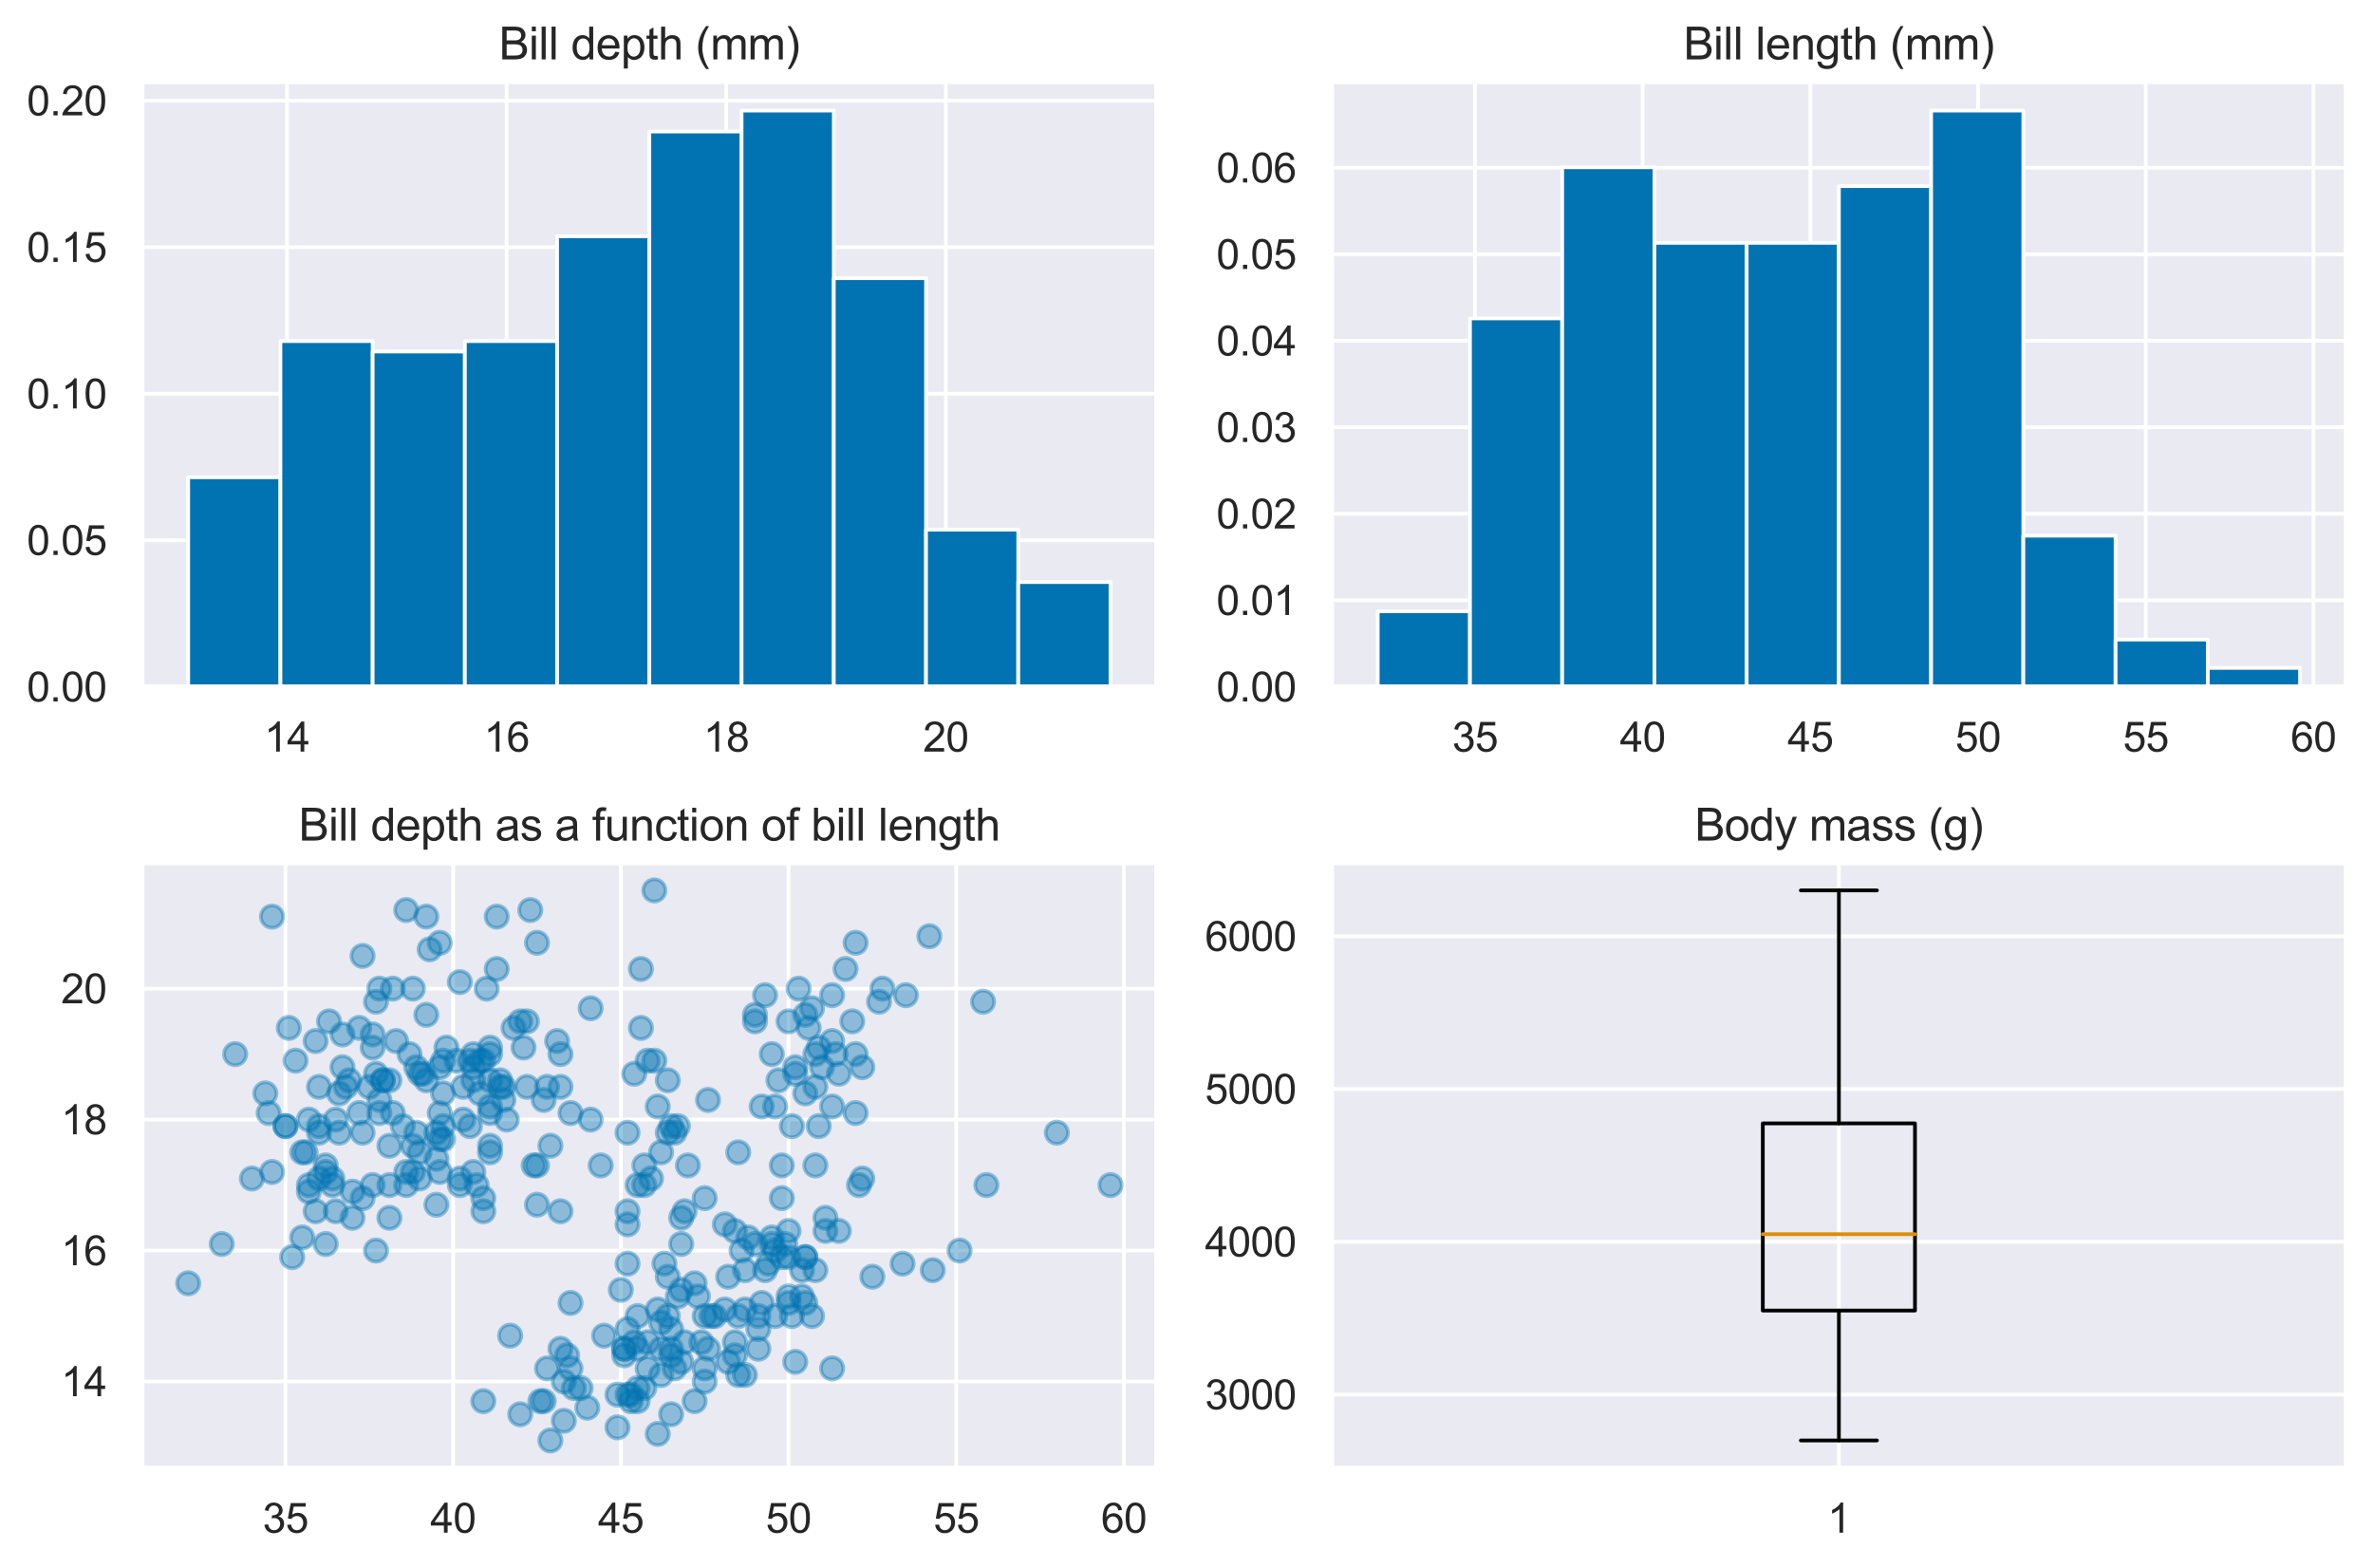 <?xml version="1.0" encoding="utf-8" standalone="no"?>
<!DOCTYPE svg PUBLIC "-//W3C//DTD SVG 1.1//EN"
  "http://www.w3.org/Graphics/SVG/1.1/DTD/svg11.dtd">
<svg xmlns:xlink="http://www.w3.org/1999/xlink" width="636.467pt" height="420.499pt" viewBox="0 0 636.467 420.499" xmlns="http://www.w3.org/2000/svg" version="1.1">
 <defs>
  <style type="text/css">*{stroke-linejoin: round; stroke-linecap: butt}</style>
 </defs>
 <g id="figure_1">
  <g id="patch_1">
   <path d="M 0 420.499 
L 636.467 420.499 
L 636.467 0 
L 0 0 
z
" style="fill: #ffffff"/>
  </g>
  <g id="axes_1">
   <g id="patch_2">
    <path d="M 38.107 184.219 
L 310.217 184.219 
L 310.217 21.936 
L 38.107 21.936 
z
" style="fill: #eaeaf2"/>
   </g>
   <g id="matplotlib.axis_1">
    <g id="xtick_1">
     <g id="line2d_1">
      <path d="M 76.98 184.219 
L 76.98 21.936 
" clip-path="url(#p86fb4c3647)" style="fill: none; stroke: #ffffff; stroke-linecap: round"/>
     </g>
     <g id="text_1">
      <!-- 14 -->
      <g style="fill: #262626" transform="translate(70.863 201.593) scale(0.11 -0.11)">
       <defs>
        <path id="ArialMT-31" d="M 2384 0 
L 1822 0 
L 1822 3584 
Q 1619 3391 1289 3197 
Q 959 3003 697 2906 
L 697 3450 
Q 1169 3672 1522 3987 
Q 1875 4303 2022 4600 
L 2384 4600 
L 2384 0 
z
" transform="scale(0.016)"/>
        <path id="ArialMT-34" d="M 2069 0 
L 2069 1097 
L 81 1097 
L 81 1613 
L 2172 4581 
L 2631 4581 
L 2631 1613 
L 3250 1613 
L 3250 1097 
L 2631 1097 
L 2631 0 
L 2069 0 
z
M 2069 1613 
L 2069 3678 
L 634 1613 
L 2069 1613 
z
" transform="scale(0.016)"/>
       </defs>
       <use xlink:href="#ArialMT-31"/>
       <use xlink:href="#ArialMT-34" x="55.615"/>
      </g>
     </g>
    </g>
    <g id="xtick_2">
     <g id="line2d_2">
      <path d="M 135.878 184.219 
L 135.878 21.936 
" clip-path="url(#p86fb4c3647)" style="fill: none; stroke: #ffffff; stroke-linecap: round"/>
     </g>
     <g id="text_2">
      <!-- 16 -->
      <g style="fill: #262626" transform="translate(129.761 201.593) scale(0.11 -0.11)">
       <defs>
        <path id="ArialMT-36" d="M 3184 3459 
L 2625 3416 
Q 2550 3747 2413 3897 
Q 2184 4138 1850 4138 
Q 1581 4138 1378 3988 
Q 1113 3794 959 3422 
Q 806 3050 800 2363 
Q 1003 2672 1297 2822 
Q 1591 2972 1913 2972 
Q 2475 2972 2870 2558 
Q 3266 2144 3266 1488 
Q 3266 1056 3080 686 
Q 2894 316 2569 119 
Q 2244 -78 1831 -78 
Q 1128 -78 684 439 
Q 241 956 241 2144 
Q 241 3472 731 4075 
Q 1159 4600 1884 4600 
Q 2425 4600 2770 4297 
Q 3116 3994 3184 3459 
z
M 888 1484 
Q 888 1194 1011 928 
Q 1134 663 1356 523 
Q 1578 384 1822 384 
Q 2178 384 2434 671 
Q 2691 959 2691 1453 
Q 2691 1928 2437 2201 
Q 2184 2475 1800 2475 
Q 1419 2475 1153 2201 
Q 888 1928 888 1484 
z
" transform="scale(0.016)"/>
       </defs>
       <use xlink:href="#ArialMT-31"/>
       <use xlink:href="#ArialMT-36" x="55.615"/>
      </g>
     </g>
    </g>
    <g id="xtick_3">
     <g id="line2d_3">
      <path d="M 194.776 184.219 
L 194.776 21.936 
" clip-path="url(#p86fb4c3647)" style="fill: none; stroke: #ffffff; stroke-linecap: round"/>
     </g>
     <g id="text_3">
      <!-- 18 -->
      <g style="fill: #262626" transform="translate(188.659 201.593) scale(0.11 -0.11)">
       <defs>
        <path id="ArialMT-38" d="M 1131 2484 
Q 781 2613 612 2850 
Q 444 3088 444 3419 
Q 444 3919 803 4259 
Q 1163 4600 1759 4600 
Q 2359 4600 2725 4251 
Q 3091 3903 3091 3403 
Q 3091 3084 2923 2848 
Q 2756 2613 2416 2484 
Q 2838 2347 3058 2040 
Q 3278 1734 3278 1309 
Q 3278 722 2862 322 
Q 2447 -78 1769 -78 
Q 1091 -78 675 323 
Q 259 725 259 1325 
Q 259 1772 486 2073 
Q 713 2375 1131 2484 
z
M 1019 3438 
Q 1019 3113 1228 2906 
Q 1438 2700 1772 2700 
Q 2097 2700 2305 2904 
Q 2513 3109 2513 3406 
Q 2513 3716 2298 3927 
Q 2084 4138 1766 4138 
Q 1444 4138 1231 3931 
Q 1019 3725 1019 3438 
z
M 838 1322 
Q 838 1081 952 856 
Q 1066 631 1291 507 
Q 1516 384 1775 384 
Q 2178 384 2440 643 
Q 2703 903 2703 1303 
Q 2703 1709 2433 1975 
Q 2163 2241 1756 2241 
Q 1359 2241 1098 1978 
Q 838 1716 838 1322 
z
" transform="scale(0.016)"/>
       </defs>
       <use xlink:href="#ArialMT-31"/>
       <use xlink:href="#ArialMT-38" x="55.615"/>
      </g>
     </g>
    </g>
    <g id="xtick_4">
     <g id="line2d_4">
      <path d="M 253.675 184.219 
L 253.675 21.936 
" clip-path="url(#p86fb4c3647)" style="fill: none; stroke: #ffffff; stroke-linecap: round"/>
     </g>
     <g id="text_4">
      <!-- 20 -->
      <g style="fill: #262626" transform="translate(247.558 201.593) scale(0.11 -0.11)">
       <defs>
        <path id="ArialMT-32" d="M 3222 541 
L 3222 0 
L 194 0 
Q 188 203 259 391 
Q 375 700 629 1000 
Q 884 1300 1366 1694 
Q 2113 2306 2375 2664 
Q 2638 3022 2638 3341 
Q 2638 3675 2398 3904 
Q 2159 4134 1775 4134 
Q 1369 4134 1125 3890 
Q 881 3647 878 3216 
L 300 3275 
Q 359 3922 746 4261 
Q 1134 4600 1788 4600 
Q 2447 4600 2831 4234 
Q 3216 3869 3216 3328 
Q 3216 3053 3103 2787 
Q 2991 2522 2730 2228 
Q 2469 1934 1863 1422 
Q 1356 997 1212 845 
Q 1069 694 975 541 
L 3222 541 
z
" transform="scale(0.016)"/>
        <path id="ArialMT-30" d="M 266 2259 
Q 266 3072 433 3567 
Q 600 4063 929 4331 
Q 1259 4600 1759 4600 
Q 2128 4600 2406 4451 
Q 2684 4303 2865 4023 
Q 3047 3744 3150 3342 
Q 3253 2941 3253 2259 
Q 3253 1453 3087 958 
Q 2922 463 2592 192 
Q 2263 -78 1759 -78 
Q 1097 -78 719 397 
Q 266 969 266 2259 
z
M 844 2259 
Q 844 1131 1108 757 
Q 1372 384 1759 384 
Q 2147 384 2411 759 
Q 2675 1134 2675 2259 
Q 2675 3391 2411 3762 
Q 2147 4134 1753 4134 
Q 1366 4134 1134 3806 
Q 844 3388 844 2259 
z
" transform="scale(0.016)"/>
       </defs>
       <use xlink:href="#ArialMT-32"/>
       <use xlink:href="#ArialMT-30" x="55.615"/>
      </g>
     </g>
    </g>
   </g>
   <g id="matplotlib.axis_2">
    <g id="ytick_1">
     <g id="line2d_5">
      <path d="M 38.107 184.219 
L 310.217 184.219 
" clip-path="url(#p86fb4c3647)" style="fill: none; stroke: #ffffff; stroke-linecap: round"/>
     </g>
     <g id="text_5">
      <!-- 0.00 -->
      <g style="fill: #262626" transform="translate(7.2 188.156) scale(0.11 -0.11)">
       <defs>
        <path id="ArialMT-2e" d="M 581 0 
L 581 641 
L 1222 641 
L 1222 0 
L 581 0 
z
" transform="scale(0.016)"/>
       </defs>
       <use xlink:href="#ArialMT-30"/>
       <use xlink:href="#ArialMT-2e" x="55.615"/>
       <use xlink:href="#ArialMT-30" x="83.398"/>
       <use xlink:href="#ArialMT-30" x="139.014"/>
      </g>
     </g>
    </g>
    <g id="ytick_2">
     <g id="line2d_6">
      <path d="M 38.107 144.917 
L 310.217 144.917 
" clip-path="url(#p86fb4c3647)" style="fill: none; stroke: #ffffff; stroke-linecap: round"/>
     </g>
     <g id="text_6">
      <!-- 0.05 -->
      <g style="fill: #262626" transform="translate(7.2 148.854) scale(0.11 -0.11)">
       <defs>
        <path id="ArialMT-35" d="M 266 1200 
L 856 1250 
Q 922 819 1161 601 
Q 1400 384 1738 384 
Q 2144 384 2425 690 
Q 2706 997 2706 1503 
Q 2706 1984 2436 2262 
Q 2166 2541 1728 2541 
Q 1456 2541 1237 2417 
Q 1019 2294 894 2097 
L 366 2166 
L 809 4519 
L 3088 4519 
L 3088 3981 
L 1259 3981 
L 1013 2750 
Q 1425 3038 1878 3038 
Q 2478 3038 2890 2622 
Q 3303 2206 3303 1553 
Q 3303 931 2941 478 
Q 2500 -78 1738 -78 
Q 1113 -78 717 272 
Q 322 622 266 1200 
z
" transform="scale(0.016)"/>
       </defs>
       <use xlink:href="#ArialMT-30"/>
       <use xlink:href="#ArialMT-2e" x="55.615"/>
       <use xlink:href="#ArialMT-30" x="83.398"/>
       <use xlink:href="#ArialMT-35" x="139.014"/>
      </g>
     </g>
    </g>
    <g id="ytick_3">
     <g id="line2d_7">
      <path d="M 38.107 105.615 
L 310.217 105.615 
" clip-path="url(#p86fb4c3647)" style="fill: none; stroke: #ffffff; stroke-linecap: round"/>
     </g>
     <g id="text_7">
      <!-- 0.10 -->
      <g style="fill: #262626" transform="translate(7.2 109.552) scale(0.11 -0.11)">
       <use xlink:href="#ArialMT-30"/>
       <use xlink:href="#ArialMT-2e" x="55.615"/>
       <use xlink:href="#ArialMT-31" x="83.398"/>
       <use xlink:href="#ArialMT-30" x="139.014"/>
      </g>
     </g>
    </g>
    <g id="ytick_4">
     <g id="line2d_8">
      <path d="M 38.107 66.313 
L 310.217 66.313 
" clip-path="url(#p86fb4c3647)" style="fill: none; stroke: #ffffff; stroke-linecap: round"/>
     </g>
     <g id="text_8">
      <!-- 0.15 -->
      <g style="fill: #262626" transform="translate(7.2 70.25) scale(0.11 -0.11)">
       <use xlink:href="#ArialMT-30"/>
       <use xlink:href="#ArialMT-2e" x="55.615"/>
       <use xlink:href="#ArialMT-31" x="83.398"/>
       <use xlink:href="#ArialMT-35" x="139.014"/>
      </g>
     </g>
    </g>
    <g id="ytick_5">
     <g id="line2d_9">
      <path d="M 38.107 27.011 
L 310.217 27.011 
" clip-path="url(#p86fb4c3647)" style="fill: none; stroke: #ffffff; stroke-linecap: round"/>
     </g>
     <g id="text_9">
      <!-- 0.20 -->
      <g style="fill: #262626" transform="translate(7.2 30.947) scale(0.11 -0.11)">
       <use xlink:href="#ArialMT-30"/>
       <use xlink:href="#ArialMT-2e" x="55.615"/>
       <use xlink:href="#ArialMT-32" x="83.398"/>
       <use xlink:href="#ArialMT-30" x="139.014"/>
      </g>
     </g>
    </g>
   </g>
   <g id="patch_3">
    <path d="M 50.476 184.219 
L 75.213 184.219 
L 75.213 128.017 
L 50.476 128.017 
z
" clip-path="url(#p86fb4c3647)" style="fill: #0173b2; stroke: #ffffff; stroke-linejoin: miter"/>
   </g>
   <g id="patch_4">
    <path d="M 75.213 184.219 
L 99.95 184.219 
L 99.95 91.486 
L 75.213 91.486 
z
" clip-path="url(#p86fb4c3647)" style="fill: #0173b2; stroke: #ffffff; stroke-linejoin: miter"/>
   </g>
   <g id="patch_5">
    <path d="M 99.95 184.219 
L 124.687 184.219 
L 124.687 94.296 
L 99.95 94.296 
z
" clip-path="url(#p86fb4c3647)" style="fill: #0173b2; stroke: #ffffff; stroke-linejoin: miter"/>
   </g>
   <g id="patch_6">
    <path d="M 124.687 184.219 
L 149.425 184.219 
L 149.425 91.486 
L 124.687 91.486 
z
" clip-path="url(#p86fb4c3647)" style="fill: #0173b2; stroke: #ffffff; stroke-linejoin: miter"/>
   </g>
   <g id="patch_7">
    <path d="M 149.425 184.219 
L 174.162 184.219 
L 174.162 63.385 
L 149.425 63.385 
z
" clip-path="url(#p86fb4c3647)" style="fill: #0173b2; stroke: #ffffff; stroke-linejoin: miter"/>
   </g>
   <g id="patch_8">
    <path d="M 174.162 184.219 
L 198.899 184.219 
L 198.899 35.284 
L 174.162 35.284 
z
" clip-path="url(#p86fb4c3647)" style="fill: #0173b2; stroke: #ffffff; stroke-linejoin: miter"/>
   </g>
   <g id="patch_9">
    <path d="M 198.899 184.219 
L 223.637 184.219 
L 223.637 29.663 
L 198.899 29.663 
z
" clip-path="url(#p86fb4c3647)" style="fill: #0173b2; stroke: #ffffff; stroke-linejoin: miter"/>
   </g>
   <g id="patch_10">
    <path d="M 223.637 184.219 
L 248.374 184.219 
L 248.374 74.625 
L 223.637 74.625 
z
" clip-path="url(#p86fb4c3647)" style="fill: #0173b2; stroke: #ffffff; stroke-linejoin: miter"/>
   </g>
   <g id="patch_11">
    <path d="M 248.374 184.219 
L 273.111 184.219 
L 273.111 142.068 
L 248.374 142.068 
z
" clip-path="url(#p86fb4c3647)" style="fill: #0173b2; stroke: #ffffff; stroke-linejoin: miter"/>
   </g>
   <g id="patch_12">
    <path d="M 273.111 184.219 
L 297.848 184.219 
L 297.848 156.118 
L 273.111 156.118 
z
" clip-path="url(#p86fb4c3647)" style="fill: #0173b2; stroke: #ffffff; stroke-linejoin: miter"/>
   </g>
   <g id="patch_13">
    <path d="M 38.107 184.219 
L 38.107 21.936 
" style="fill: none; stroke: #ffffff; stroke-width: 1.25; stroke-linejoin: miter; stroke-linecap: square"/>
   </g>
   <g id="patch_14">
    <path d="M 310.217 184.219 
L 310.217 21.936 
" style="fill: none; stroke: #ffffff; stroke-width: 1.25; stroke-linejoin: miter; stroke-linecap: square"/>
   </g>
   <g id="patch_15">
    <path d="M 38.107 184.219 
L 310.217 184.219 
" style="fill: none; stroke: #ffffff; stroke-width: 1.25; stroke-linejoin: miter; stroke-linecap: square"/>
   </g>
   <g id="patch_16">
    <path d="M 38.107 21.936 
L 310.217 21.936 
" style="fill: none; stroke: #ffffff; stroke-width: 1.25; stroke-linejoin: miter; stroke-linecap: square"/>
   </g>
   <g id="text_10">
    <!-- Bill depth (mm) -->
    <g style="fill: #262626" transform="translate(133.822 15.936) scale(0.12 -0.12)">
     <defs>
      <path id="ArialMT-42" d="M 469 0 
L 469 4581 
L 2188 4581 
Q 2713 4581 3030 4442 
Q 3347 4303 3526 4014 
Q 3706 3725 3706 3409 
Q 3706 3116 3547 2856 
Q 3388 2597 3066 2438 
Q 3481 2316 3704 2022 
Q 3928 1728 3928 1328 
Q 3928 1006 3792 729 
Q 3656 453 3456 303 
Q 3256 153 2954 76 
Q 2653 0 2216 0 
L 469 0 
z
M 1075 2656 
L 2066 2656 
Q 2469 2656 2644 2709 
Q 2875 2778 2992 2937 
Q 3109 3097 3109 3338 
Q 3109 3566 3000 3739 
Q 2891 3913 2687 3977 
Q 2484 4041 1991 4041 
L 1075 4041 
L 1075 2656 
z
M 1075 541 
L 2216 541 
Q 2509 541 2628 563 
Q 2838 600 2978 687 
Q 3119 775 3209 942 
Q 3300 1109 3300 1328 
Q 3300 1584 3169 1773 
Q 3038 1963 2805 2039 
Q 2572 2116 2134 2116 
L 1075 2116 
L 1075 541 
z
" transform="scale(0.016)"/>
      <path id="ArialMT-69" d="M 425 3934 
L 425 4581 
L 988 4581 
L 988 3934 
L 425 3934 
z
M 425 0 
L 425 3319 
L 988 3319 
L 988 0 
L 425 0 
z
" transform="scale(0.016)"/>
      <path id="ArialMT-6c" d="M 409 0 
L 409 4581 
L 972 4581 
L 972 0 
L 409 0 
z
" transform="scale(0.016)"/>
      <path id="ArialMT-20" transform="scale(0.016)"/>
      <path id="ArialMT-64" d="M 2575 0 
L 2575 419 
Q 2259 -75 1647 -75 
Q 1250 -75 917 144 
Q 584 363 401 755 
Q 219 1147 219 1656 
Q 219 2153 384 2558 
Q 550 2963 881 3178 
Q 1213 3394 1622 3394 
Q 1922 3394 2156 3267 
Q 2391 3141 2538 2938 
L 2538 4581 
L 3097 4581 
L 3097 0 
L 2575 0 
z
M 797 1656 
Q 797 1019 1065 703 
Q 1334 388 1700 388 
Q 2069 388 2326 689 
Q 2584 991 2584 1609 
Q 2584 2291 2321 2609 
Q 2059 2928 1675 2928 
Q 1300 2928 1048 2622 
Q 797 2316 797 1656 
z
" transform="scale(0.016)"/>
      <path id="ArialMT-65" d="M 2694 1069 
L 3275 997 
Q 3138 488 2766 206 
Q 2394 -75 1816 -75 
Q 1088 -75 661 373 
Q 234 822 234 1631 
Q 234 2469 665 2931 
Q 1097 3394 1784 3394 
Q 2450 3394 2872 2941 
Q 3294 2488 3294 1666 
Q 3294 1616 3291 1516 
L 816 1516 
Q 847 969 1125 678 
Q 1403 388 1819 388 
Q 2128 388 2347 550 
Q 2566 713 2694 1069 
z
M 847 1978 
L 2700 1978 
Q 2663 2397 2488 2606 
Q 2219 2931 1791 2931 
Q 1403 2931 1139 2672 
Q 875 2413 847 1978 
z
" transform="scale(0.016)"/>
      <path id="ArialMT-70" d="M 422 -1272 
L 422 3319 
L 934 3319 
L 934 2888 
Q 1116 3141 1344 3267 
Q 1572 3394 1897 3394 
Q 2322 3394 2647 3175 
Q 2972 2956 3137 2557 
Q 3303 2159 3303 1684 
Q 3303 1175 3120 767 
Q 2938 359 2589 142 
Q 2241 -75 1856 -75 
Q 1575 -75 1351 44 
Q 1128 163 984 344 
L 984 -1272 
L 422 -1272 
z
M 931 1641 
Q 931 1000 1190 694 
Q 1450 388 1819 388 
Q 2194 388 2461 705 
Q 2728 1022 2728 1688 
Q 2728 2322 2467 2637 
Q 2206 2953 1844 2953 
Q 1484 2953 1207 2617 
Q 931 2281 931 1641 
z
" transform="scale(0.016)"/>
      <path id="ArialMT-74" d="M 1650 503 
L 1731 6 
Q 1494 -44 1306 -44 
Q 1000 -44 831 53 
Q 663 150 594 308 
Q 525 466 525 972 
L 525 2881 
L 113 2881 
L 113 3319 
L 525 3319 
L 525 4141 
L 1084 4478 
L 1084 3319 
L 1650 3319 
L 1650 2881 
L 1084 2881 
L 1084 941 
Q 1084 700 1114 631 
Q 1144 563 1211 522 
Q 1278 481 1403 481 
Q 1497 481 1650 503 
z
" transform="scale(0.016)"/>
      <path id="ArialMT-68" d="M 422 0 
L 422 4581 
L 984 4581 
L 984 2938 
Q 1378 3394 1978 3394 
Q 2347 3394 2619 3248 
Q 2891 3103 3008 2847 
Q 3125 2591 3125 2103 
L 3125 0 
L 2563 0 
L 2563 2103 
Q 2563 2525 2380 2717 
Q 2197 2909 1863 2909 
Q 1613 2909 1392 2779 
Q 1172 2650 1078 2428 
Q 984 2206 984 1816 
L 984 0 
L 422 0 
z
" transform="scale(0.016)"/>
      <path id="ArialMT-28" d="M 1497 -1347 
Q 1031 -759 709 28 
Q 388 816 388 1659 
Q 388 2403 628 3084 
Q 909 3875 1497 4659 
L 1900 4659 
Q 1522 4009 1400 3731 
Q 1209 3300 1100 2831 
Q 966 2247 966 1656 
Q 966 153 1900 -1347 
L 1497 -1347 
z
" transform="scale(0.016)"/>
      <path id="ArialMT-6d" d="M 422 0 
L 422 3319 
L 925 3319 
L 925 2853 
Q 1081 3097 1340 3245 
Q 1600 3394 1931 3394 
Q 2300 3394 2536 3241 
Q 2772 3088 2869 2813 
Q 3263 3394 3894 3394 
Q 4388 3394 4653 3120 
Q 4919 2847 4919 2278 
L 4919 0 
L 4359 0 
L 4359 2091 
Q 4359 2428 4304 2576 
Q 4250 2725 4106 2815 
Q 3963 2906 3769 2906 
Q 3419 2906 3187 2673 
Q 2956 2441 2956 1928 
L 2956 0 
L 2394 0 
L 2394 2156 
Q 2394 2531 2256 2718 
Q 2119 2906 1806 2906 
Q 1569 2906 1367 2781 
Q 1166 2656 1075 2415 
Q 984 2175 984 1722 
L 984 0 
L 422 0 
z
" transform="scale(0.016)"/>
      <path id="ArialMT-29" d="M 791 -1347 
L 388 -1347 
Q 1322 153 1322 1656 
Q 1322 2244 1188 2822 
Q 1081 3291 891 3722 
Q 769 4003 388 4659 
L 791 4659 
Q 1378 3875 1659 3084 
Q 1900 2403 1900 1659 
Q 1900 816 1576 28 
Q 1253 -759 791 -1347 
z
" transform="scale(0.016)"/>
     </defs>
     <use xlink:href="#ArialMT-42"/>
     <use xlink:href="#ArialMT-69" x="66.699"/>
     <use xlink:href="#ArialMT-6c" x="88.916"/>
     <use xlink:href="#ArialMT-6c" x="111.133"/>
     <use xlink:href="#ArialMT-20" x="133.35"/>
     <use xlink:href="#ArialMT-64" x="161.133"/>
     <use xlink:href="#ArialMT-65" x="216.748"/>
     <use xlink:href="#ArialMT-70" x="272.363"/>
     <use xlink:href="#ArialMT-74" x="327.979"/>
     <use xlink:href="#ArialMT-68" x="355.762"/>
     <use xlink:href="#ArialMT-20" x="411.377"/>
     <use xlink:href="#ArialMT-28" x="439.16"/>
     <use xlink:href="#ArialMT-6d" x="472.461"/>
     <use xlink:href="#ArialMT-6d" x="555.762"/>
     <use xlink:href="#ArialMT-29" x="639.062"/>
    </g>
   </g>
  </g>
  <g id="axes_2">
   <g id="patch_17">
    <path d="M 357.157 184.219 
L 629.267 184.219 
L 629.267 21.936 
L 357.157 21.936 
z
" style="fill: #eaeaf2"/>
   </g>
   <g id="matplotlib.axis_3">
    <g id="xtick_5">
     <g id="line2d_10">
      <path d="M 395.612 184.219 
L 395.612 21.936 
" clip-path="url(#pbcfb48acd6)" style="fill: none; stroke: #ffffff; stroke-linecap: round"/>
     </g>
     <g id="text_11">
      <!-- 35 -->
      <g style="fill: #262626" transform="translate(389.495 201.593) scale(0.11 -0.11)">
       <defs>
        <path id="ArialMT-33" d="M 269 1209 
L 831 1284 
Q 928 806 1161 595 
Q 1394 384 1728 384 
Q 2125 384 2398 659 
Q 2672 934 2672 1341 
Q 2672 1728 2419 1979 
Q 2166 2231 1775 2231 
Q 1616 2231 1378 2169 
L 1441 2663 
Q 1497 2656 1531 2656 
Q 1891 2656 2178 2843 
Q 2466 3031 2466 3422 
Q 2466 3731 2256 3934 
Q 2047 4138 1716 4138 
Q 1388 4138 1169 3931 
Q 950 3725 888 3313 
L 325 3413 
Q 428 3978 793 4289 
Q 1159 4600 1703 4600 
Q 2078 4600 2393 4439 
Q 2709 4278 2876 4000 
Q 3044 3722 3044 3409 
Q 3044 3113 2884 2869 
Q 2725 2625 2413 2481 
Q 2819 2388 3044 2092 
Q 3269 1797 3269 1353 
Q 3269 753 2831 336 
Q 2394 -81 1725 -81 
Q 1122 -81 723 278 
Q 325 638 269 1209 
z
" transform="scale(0.016)"/>
       </defs>
       <use xlink:href="#ArialMT-33"/>
       <use xlink:href="#ArialMT-35" x="55.615"/>
      </g>
     </g>
    </g>
    <g id="xtick_6">
     <g id="line2d_11">
      <path d="M 440.589 184.219 
L 440.589 21.936 
" clip-path="url(#pbcfb48acd6)" style="fill: none; stroke: #ffffff; stroke-linecap: round"/>
     </g>
     <g id="text_12">
      <!-- 40 -->
      <g style="fill: #262626" transform="translate(434.472 201.593) scale(0.11 -0.11)">
       <use xlink:href="#ArialMT-34"/>
       <use xlink:href="#ArialMT-30" x="55.615"/>
      </g>
     </g>
    </g>
    <g id="xtick_7">
     <g id="line2d_12">
      <path d="M 485.566 184.219 
L 485.566 21.936 
" clip-path="url(#pbcfb48acd6)" style="fill: none; stroke: #ffffff; stroke-linecap: round"/>
     </g>
     <g id="text_13">
      <!-- 45 -->
      <g style="fill: #262626" transform="translate(479.449 201.593) scale(0.11 -0.11)">
       <use xlink:href="#ArialMT-34"/>
       <use xlink:href="#ArialMT-35" x="55.615"/>
      </g>
     </g>
    </g>
    <g id="xtick_8">
     <g id="line2d_13">
      <path d="M 530.543 184.219 
L 530.543 21.936 
" clip-path="url(#pbcfb48acd6)" style="fill: none; stroke: #ffffff; stroke-linecap: round"/>
     </g>
     <g id="text_14">
      <!-- 50 -->
      <g style="fill: #262626" transform="translate(524.426 201.593) scale(0.11 -0.11)">
       <use xlink:href="#ArialMT-35"/>
       <use xlink:href="#ArialMT-30" x="55.615"/>
      </g>
     </g>
    </g>
    <g id="xtick_9">
     <g id="line2d_14">
      <path d="M 575.52 184.219 
L 575.52 21.936 
" clip-path="url(#pbcfb48acd6)" style="fill: none; stroke: #ffffff; stroke-linecap: round"/>
     </g>
     <g id="text_15">
      <!-- 55 -->
      <g style="fill: #262626" transform="translate(569.403 201.593) scale(0.11 -0.11)">
       <use xlink:href="#ArialMT-35"/>
       <use xlink:href="#ArialMT-35" x="55.615"/>
      </g>
     </g>
    </g>
    <g id="xtick_10">
     <g id="line2d_15">
      <path d="M 620.497 184.219 
L 620.497 21.936 
" clip-path="url(#pbcfb48acd6)" style="fill: none; stroke: #ffffff; stroke-linecap: round"/>
     </g>
     <g id="text_16">
      <!-- 60 -->
      <g style="fill: #262626" transform="translate(614.38 201.593) scale(0.11 -0.11)">
       <use xlink:href="#ArialMT-36"/>
       <use xlink:href="#ArialMT-30" x="55.615"/>
      </g>
     </g>
    </g>
   </g>
   <g id="matplotlib.axis_4">
    <g id="ytick_6">
     <g id="line2d_16">
      <path d="M 357.157 184.219 
L 629.267 184.219 
" clip-path="url(#pbcfb48acd6)" style="fill: none; stroke: #ffffff; stroke-linecap: round"/>
     </g>
     <g id="text_17">
      <!-- 0.00 -->
      <g style="fill: #262626" transform="translate(326.25 188.156) scale(0.11 -0.11)">
       <use xlink:href="#ArialMT-30"/>
       <use xlink:href="#ArialMT-2e" x="55.615"/>
       <use xlink:href="#ArialMT-30" x="83.398"/>
       <use xlink:href="#ArialMT-30" x="139.014"/>
      </g>
     </g>
    </g>
    <g id="ytick_7">
     <g id="line2d_17">
      <path d="M 357.157 161.017 
L 629.267 161.017 
" clip-path="url(#pbcfb48acd6)" style="fill: none; stroke: #ffffff; stroke-linecap: round"/>
     </g>
     <g id="text_18">
      <!-- 0.01 -->
      <g style="fill: #262626" transform="translate(326.25 164.954) scale(0.11 -0.11)">
       <use xlink:href="#ArialMT-30"/>
       <use xlink:href="#ArialMT-2e" x="55.615"/>
       <use xlink:href="#ArialMT-30" x="83.398"/>
       <use xlink:href="#ArialMT-31" x="139.014"/>
      </g>
     </g>
    </g>
    <g id="ytick_8">
     <g id="line2d_18">
      <path d="M 357.157 137.815 
L 629.267 137.815 
" clip-path="url(#pbcfb48acd6)" style="fill: none; stroke: #ffffff; stroke-linecap: round"/>
     </g>
     <g id="text_19">
      <!-- 0.02 -->
      <g style="fill: #262626" transform="translate(326.25 141.751) scale(0.11 -0.11)">
       <use xlink:href="#ArialMT-30"/>
       <use xlink:href="#ArialMT-2e" x="55.615"/>
       <use xlink:href="#ArialMT-30" x="83.398"/>
       <use xlink:href="#ArialMT-32" x="139.014"/>
      </g>
     </g>
    </g>
    <g id="ytick_9">
     <g id="line2d_19">
      <path d="M 357.157 114.612 
L 629.267 114.612 
" clip-path="url(#pbcfb48acd6)" style="fill: none; stroke: #ffffff; stroke-linecap: round"/>
     </g>
     <g id="text_20">
      <!-- 0.03 -->
      <g style="fill: #262626" transform="translate(326.25 118.549) scale(0.11 -0.11)">
       <use xlink:href="#ArialMT-30"/>
       <use xlink:href="#ArialMT-2e" x="55.615"/>
       <use xlink:href="#ArialMT-30" x="83.398"/>
       <use xlink:href="#ArialMT-33" x="139.014"/>
      </g>
     </g>
    </g>
    <g id="ytick_10">
     <g id="line2d_20">
      <path d="M 357.157 91.41 
L 629.267 91.41 
" clip-path="url(#pbcfb48acd6)" style="fill: none; stroke: #ffffff; stroke-linecap: round"/>
     </g>
     <g id="text_21">
      <!-- 0.04 -->
      <g style="fill: #262626" transform="translate(326.25 95.347) scale(0.11 -0.11)">
       <use xlink:href="#ArialMT-30"/>
       <use xlink:href="#ArialMT-2e" x="55.615"/>
       <use xlink:href="#ArialMT-30" x="83.398"/>
       <use xlink:href="#ArialMT-34" x="139.014"/>
      </g>
     </g>
    </g>
    <g id="ytick_11">
     <g id="line2d_21">
      <path d="M 357.157 68.207 
L 629.267 68.207 
" clip-path="url(#pbcfb48acd6)" style="fill: none; stroke: #ffffff; stroke-linecap: round"/>
     </g>
     <g id="text_22">
      <!-- 0.05 -->
      <g style="fill: #262626" transform="translate(326.25 72.144) scale(0.11 -0.11)">
       <use xlink:href="#ArialMT-30"/>
       <use xlink:href="#ArialMT-2e" x="55.615"/>
       <use xlink:href="#ArialMT-30" x="83.398"/>
       <use xlink:href="#ArialMT-35" x="139.014"/>
      </g>
     </g>
    </g>
    <g id="ytick_12">
     <g id="line2d_22">
      <path d="M 357.157 45.005 
L 629.267 45.005 
" clip-path="url(#pbcfb48acd6)" style="fill: none; stroke: #ffffff; stroke-linecap: round"/>
     </g>
     <g id="text_23">
      <!-- 0.06 -->
      <g style="fill: #262626" transform="translate(326.25 48.942) scale(0.11 -0.11)">
       <use xlink:href="#ArialMT-30"/>
       <use xlink:href="#ArialMT-2e" x="55.615"/>
       <use xlink:href="#ArialMT-30" x="83.398"/>
       <use xlink:href="#ArialMT-36" x="139.014"/>
      </g>
     </g>
    </g>
   </g>
   <g id="patch_18">
    <path d="M 369.526 184.219 
L 394.263 184.219 
L 394.263 163.95 
L 369.526 163.95 
z
" clip-path="url(#pbcfb48acd6)" style="fill: #0173b2; stroke: #ffffff; stroke-linejoin: miter"/>
   </g>
   <g id="patch_19">
    <path d="M 394.263 184.219 
L 419 184.219 
L 419 85.405 
L 394.263 85.405 
z
" clip-path="url(#pbcfb48acd6)" style="fill: #0173b2; stroke: #ffffff; stroke-linejoin: miter"/>
   </g>
   <g id="patch_20">
    <path d="M 419 184.219 
L 443.737 184.219 
L 443.737 44.866 
L 419 44.866 
z
" clip-path="url(#pbcfb48acd6)" style="fill: #0173b2; stroke: #ffffff; stroke-linejoin: miter"/>
   </g>
   <g id="patch_21">
    <path d="M 443.737 184.219 
L 468.475 184.219 
L 468.475 65.135 
L 443.737 65.135 
z
" clip-path="url(#pbcfb48acd6)" style="fill: #0173b2; stroke: #ffffff; stroke-linejoin: miter"/>
   </g>
   <g id="patch_22">
    <path d="M 468.475 184.219 
L 493.212 184.219 
L 493.212 65.135 
L 468.475 65.135 
z
" clip-path="url(#pbcfb48acd6)" style="fill: #0173b2; stroke: #ffffff; stroke-linejoin: miter"/>
   </g>
   <g id="patch_23">
    <path d="M 493.212 184.219 
L 517.949 184.219 
L 517.949 49.933 
L 493.212 49.933 
z
" clip-path="url(#pbcfb48acd6)" style="fill: #0173b2; stroke: #ffffff; stroke-linejoin: miter"/>
   </g>
   <g id="patch_24">
    <path d="M 517.949 184.219 
L 542.687 184.219 
L 542.687 29.663 
L 517.949 29.663 
z
" clip-path="url(#pbcfb48acd6)" style="fill: #0173b2; stroke: #ffffff; stroke-linejoin: miter"/>
   </g>
   <g id="patch_25">
    <path d="M 542.687 184.219 
L 567.424 184.219 
L 567.424 143.68 
L 542.687 143.68 
z
" clip-path="url(#pbcfb48acd6)" style="fill: #0173b2; stroke: #ffffff; stroke-linejoin: miter"/>
   </g>
   <g id="patch_26">
    <path d="M 567.424 184.219 
L 592.161 184.219 
L 592.161 171.551 
L 567.424 171.551 
z
" clip-path="url(#pbcfb48acd6)" style="fill: #0173b2; stroke: #ffffff; stroke-linejoin: miter"/>
   </g>
   <g id="patch_27">
    <path d="M 592.161 184.219 
L 616.898 184.219 
L 616.898 179.152 
L 592.161 179.152 
z
" clip-path="url(#pbcfb48acd6)" style="fill: #0173b2; stroke: #ffffff; stroke-linejoin: miter"/>
   </g>
   <g id="patch_28">
    <path d="M 357.157 184.219 
L 357.157 21.936 
" style="fill: none; stroke: #ffffff; stroke-width: 1.25; stroke-linejoin: miter; stroke-linecap: square"/>
   </g>
   <g id="patch_29">
    <path d="M 629.267 184.219 
L 629.267 21.936 
" style="fill: none; stroke: #ffffff; stroke-width: 1.25; stroke-linejoin: miter; stroke-linecap: square"/>
   </g>
   <g id="patch_30">
    <path d="M 357.157 184.219 
L 629.267 184.219 
" style="fill: none; stroke: #ffffff; stroke-width: 1.25; stroke-linejoin: miter; stroke-linecap: square"/>
   </g>
   <g id="patch_31">
    <path d="M 357.157 21.936 
L 629.267 21.936 
" style="fill: none; stroke: #ffffff; stroke-width: 1.25; stroke-linejoin: miter; stroke-linecap: square"/>
   </g>
   <g id="text_24">
    <!-- Bill length (mm) -->
    <g style="fill: #262626" transform="translate(451.539 15.936) scale(0.12 -0.12)">
     <defs>
      <path id="ArialMT-6e" d="M 422 0 
L 422 3319 
L 928 3319 
L 928 2847 
Q 1294 3394 1984 3394 
Q 2284 3394 2536 3286 
Q 2788 3178 2913 3003 
Q 3038 2828 3088 2588 
Q 3119 2431 3119 2041 
L 3119 0 
L 2556 0 
L 2556 2019 
Q 2556 2363 2490 2533 
Q 2425 2703 2258 2804 
Q 2091 2906 1866 2906 
Q 1506 2906 1245 2678 
Q 984 2450 984 1813 
L 984 0 
L 422 0 
z
" transform="scale(0.016)"/>
      <path id="ArialMT-67" d="M 319 -275 
L 866 -356 
Q 900 -609 1056 -725 
Q 1266 -881 1628 -881 
Q 2019 -881 2231 -725 
Q 2444 -569 2519 -288 
Q 2563 -116 2559 434 
Q 2191 0 1641 0 
Q 956 0 581 494 
Q 206 988 206 1678 
Q 206 2153 378 2554 
Q 550 2956 876 3175 
Q 1203 3394 1644 3394 
Q 2231 3394 2613 2919 
L 2613 3319 
L 3131 3319 
L 3131 450 
Q 3131 -325 2973 -648 
Q 2816 -972 2473 -1159 
Q 2131 -1347 1631 -1347 
Q 1038 -1347 672 -1080 
Q 306 -813 319 -275 
z
M 784 1719 
Q 784 1066 1043 766 
Q 1303 466 1694 466 
Q 2081 466 2343 764 
Q 2606 1063 2606 1700 
Q 2606 2309 2336 2618 
Q 2066 2928 1684 2928 
Q 1309 2928 1046 2623 
Q 784 2319 784 1719 
z
" transform="scale(0.016)"/>
     </defs>
     <use xlink:href="#ArialMT-42"/>
     <use xlink:href="#ArialMT-69" x="66.699"/>
     <use xlink:href="#ArialMT-6c" x="88.916"/>
     <use xlink:href="#ArialMT-6c" x="111.133"/>
     <use xlink:href="#ArialMT-20" x="133.35"/>
     <use xlink:href="#ArialMT-6c" x="161.133"/>
     <use xlink:href="#ArialMT-65" x="183.35"/>
     <use xlink:href="#ArialMT-6e" x="238.965"/>
     <use xlink:href="#ArialMT-67" x="294.58"/>
     <use xlink:href="#ArialMT-74" x="350.195"/>
     <use xlink:href="#ArialMT-68" x="377.979"/>
     <use xlink:href="#ArialMT-20" x="433.594"/>
     <use xlink:href="#ArialMT-28" x="461.377"/>
     <use xlink:href="#ArialMT-6d" x="494.678"/>
     <use xlink:href="#ArialMT-6d" x="577.979"/>
     <use xlink:href="#ArialMT-29" x="661.279"/>
    </g>
   </g>
  </g>
  <g id="axes_3">
   <g id="patch_32">
    <path d="M 38.107 393.739 
L 310.217 393.739 
L 310.217 231.456 
L 38.107 231.456 
z
" style="fill: #eaeaf2"/>
   </g>
   <g id="matplotlib.axis_5">
    <g id="xtick_11">
     <g id="line2d_23">
      <path d="M 76.562 393.739 
L 76.562 231.456 
" clip-path="url(#p09cdb6d94e)" style="fill: none; stroke: #ffffff; stroke-linecap: round"/>
     </g>
     <g id="text_25">
      <!-- 35 -->
      <g style="fill: #262626" transform="translate(70.445 411.113) scale(0.11 -0.11)">
       <use xlink:href="#ArialMT-33"/>
       <use xlink:href="#ArialMT-35" x="55.615"/>
      </g>
     </g>
    </g>
    <g id="xtick_12">
     <g id="line2d_24">
      <path d="M 121.539 393.739 
L 121.539 231.456 
" clip-path="url(#p09cdb6d94e)" style="fill: none; stroke: #ffffff; stroke-linecap: round"/>
     </g>
     <g id="text_26">
      <!-- 40 -->
      <g style="fill: #262626" transform="translate(115.422 411.113) scale(0.11 -0.11)">
       <use xlink:href="#ArialMT-34"/>
       <use xlink:href="#ArialMT-30" x="55.615"/>
      </g>
     </g>
    </g>
    <g id="xtick_13">
     <g id="line2d_25">
      <path d="M 166.516 393.739 
L 166.516 231.456 
" clip-path="url(#p09cdb6d94e)" style="fill: none; stroke: #ffffff; stroke-linecap: round"/>
     </g>
     <g id="text_27">
      <!-- 45 -->
      <g style="fill: #262626" transform="translate(160.399 411.113) scale(0.11 -0.11)">
       <use xlink:href="#ArialMT-34"/>
       <use xlink:href="#ArialMT-35" x="55.615"/>
      </g>
     </g>
    </g>
    <g id="xtick_14">
     <g id="line2d_26">
      <path d="M 211.493 393.739 
L 211.493 231.456 
" clip-path="url(#p09cdb6d94e)" style="fill: none; stroke: #ffffff; stroke-linecap: round"/>
     </g>
     <g id="text_28">
      <!-- 50 -->
      <g style="fill: #262626" transform="translate(205.376 411.113) scale(0.11 -0.11)">
       <use xlink:href="#ArialMT-35"/>
       <use xlink:href="#ArialMT-30" x="55.615"/>
      </g>
     </g>
    </g>
    <g id="xtick_15">
     <g id="line2d_27">
      <path d="M 256.47 393.739 
L 256.47 231.456 
" clip-path="url(#p09cdb6d94e)" style="fill: none; stroke: #ffffff; stroke-linecap: round"/>
     </g>
     <g id="text_29">
      <!-- 55 -->
      <g style="fill: #262626" transform="translate(250.353 411.113) scale(0.11 -0.11)">
       <use xlink:href="#ArialMT-35"/>
       <use xlink:href="#ArialMT-35" x="55.615"/>
      </g>
     </g>
    </g>
    <g id="xtick_16">
     <g id="line2d_28">
      <path d="M 301.447 393.739 
L 301.447 231.456 
" clip-path="url(#p09cdb6d94e)" style="fill: none; stroke: #ffffff; stroke-linecap: round"/>
     </g>
     <g id="text_30">
      <!-- 60 -->
      <g style="fill: #262626" transform="translate(295.33 411.113) scale(0.11 -0.11)">
       <use xlink:href="#ArialMT-36"/>
       <use xlink:href="#ArialMT-30" x="55.615"/>
      </g>
     </g>
    </g>
   </g>
   <g id="matplotlib.axis_6">
    <g id="ytick_13">
     <g id="line2d_29">
      <path d="M 38.107 370.556 
L 310.217 370.556 
" clip-path="url(#p09cdb6d94e)" style="fill: none; stroke: #ffffff; stroke-linecap: round"/>
     </g>
     <g id="text_31">
      <!-- 14 -->
      <g style="fill: #262626" transform="translate(16.373 374.493) scale(0.11 -0.11)">
       <use xlink:href="#ArialMT-31"/>
       <use xlink:href="#ArialMT-34" x="55.615"/>
      </g>
     </g>
    </g>
    <g id="ytick_14">
     <g id="line2d_30">
      <path d="M 38.107 335.43 
L 310.217 335.43 
" clip-path="url(#p09cdb6d94e)" style="fill: none; stroke: #ffffff; stroke-linecap: round"/>
     </g>
     <g id="text_32">
      <!-- 16 -->
      <g style="fill: #262626" transform="translate(16.373 339.366) scale(0.11 -0.11)">
       <use xlink:href="#ArialMT-31"/>
       <use xlink:href="#ArialMT-36" x="55.615"/>
      </g>
     </g>
    </g>
    <g id="ytick_15">
     <g id="line2d_31">
      <path d="M 38.107 300.303 
L 310.217 300.303 
" clip-path="url(#p09cdb6d94e)" style="fill: none; stroke: #ffffff; stroke-linecap: round"/>
     </g>
     <g id="text_33">
      <!-- 18 -->
      <g style="fill: #262626" transform="translate(16.373 304.24) scale(0.11 -0.11)">
       <use xlink:href="#ArialMT-31"/>
       <use xlink:href="#ArialMT-38" x="55.615"/>
      </g>
     </g>
    </g>
    <g id="ytick_16">
     <g id="line2d_32">
      <path d="M 38.107 265.177 
L 310.217 265.177 
" clip-path="url(#p09cdb6d94e)" style="fill: none; stroke: #ffffff; stroke-linecap: round"/>
     </g>
     <g id="text_34">
      <!-- 20 -->
      <g style="fill: #262626" transform="translate(16.373 269.114) scale(0.11 -0.11)">
       <use xlink:href="#ArialMT-32"/>
       <use xlink:href="#ArialMT-30" x="55.615"/>
      </g>
     </g>
    </g>
   </g>
   <g id="PathCollection_1">
    <defs>
     <path id="m9d093c35ae" d="M 0 3 
C 0.796 3 1.559 2.684 2.121 2.121 
C 2.684 1.559 3 0.796 3 0 
C 3 -0.796 2.684 -1.559 2.121 -2.121 
C 1.559 -2.684 0.796 -3 0 -3 
C -0.796 -3 -1.559 -2.684 -2.121 -2.121 
C -2.684 -1.559 -3 -0.796 -3 0 
C -3 0.796 -2.684 1.559 -2.121 2.121 
C -1.559 2.684 -0.796 3 0 3 
z
" style="stroke: #0173b2; stroke-opacity: 0.4"/>
    </defs>
    <g clip-path="url(#p09cdb6d94e)">
     <use xlink:href="#m9d093c35ae" x="113.443" y="288.009" style="fill: #0173b2; fill-opacity: 0.4; stroke: #0173b2; stroke-opacity: 0.4"/>
     <use xlink:href="#m9d093c35ae" x="117.041" y="310.841" style="fill: #0173b2; fill-opacity: 0.4; stroke: #0173b2; stroke-opacity: 0.4"/>
     <use xlink:href="#m9d093c35ae" x="124.238" y="300.303" style="fill: #0173b2; fill-opacity: 0.4; stroke: #0173b2; stroke-opacity: 0.4"/>
     <use xlink:href="#m9d093c35ae" x="91.854" y="277.471" style="fill: #0173b2; fill-opacity: 0.4; stroke: #0173b2; stroke-opacity: 0.4"/>
     <use xlink:href="#m9d093c35ae" x="115.242" y="254.639" style="fill: #0173b2; fill-opacity: 0.4; stroke: #0173b2; stroke-opacity: 0.4"/>
     <use xlink:href="#m9d093c35ae" x="111.644" y="303.816" style="fill: #0173b2; fill-opacity: 0.4; stroke: #0173b2; stroke-opacity: 0.4"/>
     <use xlink:href="#m9d093c35ae" x="114.343" y="272.202" style="fill: #0173b2; fill-opacity: 0.4; stroke: #0173b2; stroke-opacity: 0.4"/>
     <use xlink:href="#m9d093c35ae" x="131.434" y="307.329" style="fill: #0173b2; fill-opacity: 0.4; stroke: #0173b2; stroke-opacity: 0.4"/>
     <use xlink:href="#m9d093c35ae" x="108.946" y="244.101" style="fill: #0173b2; fill-opacity: 0.4; stroke: #0173b2; stroke-opacity: 0.4"/>
     <use xlink:href="#m9d093c35ae" x="72.964" y="245.857" style="fill: #0173b2; fill-opacity: 0.4; stroke: #0173b2; stroke-opacity: 0.4"/>
     <use xlink:href="#m9d093c35ae" x="90.955" y="303.816" style="fill: #0173b2; fill-opacity: 0.4; stroke: #0173b2; stroke-opacity: 0.4"/>
     <use xlink:href="#m9d093c35ae" x="109.845" y="282.74" style="fill: #0173b2; fill-opacity: 0.4; stroke: #0173b2; stroke-opacity: 0.4"/>
     <use xlink:href="#m9d093c35ae" x="144.028" y="252.883" style="fill: #0173b2; fill-opacity: 0.4; stroke: #0173b2; stroke-opacity: 0.4"/>
     <use xlink:href="#m9d093c35ae" x="71.165" y="293.278" style="fill: #0173b2; fill-opacity: 0.4; stroke: #0173b2; stroke-opacity: 0.4"/>
     <use xlink:href="#m9d093c35ae" x="175.511" y="238.832" style="fill: #0173b2; fill-opacity: 0.4; stroke: #0173b2; stroke-opacity: 0.4"/>
     <use xlink:href="#m9d093c35ae" x="101.749" y="295.034" style="fill: #0173b2; fill-opacity: 0.4; stroke: #0173b2; stroke-opacity: 0.4"/>
     <use xlink:href="#m9d093c35ae" x="100.85" y="288.009" style="fill: #0173b2; fill-opacity: 0.4; stroke: #0173b2; stroke-opacity: 0.4"/>
     <use xlink:href="#m9d093c35ae" x="84.658" y="279.227" style="fill: #0173b2; fill-opacity: 0.4; stroke: #0173b2; stroke-opacity: 0.4"/>
     <use xlink:href="#m9d093c35ae" x="105.347" y="298.547" style="fill: #0173b2; fill-opacity: 0.4; stroke: #0173b2; stroke-opacity: 0.4"/>
     <use xlink:href="#m9d093c35ae" x="110.745" y="314.354" style="fill: #0173b2; fill-opacity: 0.4; stroke: #0173b2; stroke-opacity: 0.4"/>
     <use xlink:href="#m9d093c35ae" x="79.261" y="284.496" style="fill: #0173b2; fill-opacity: 0.4; stroke: #0173b2; stroke-opacity: 0.4"/>
     <use xlink:href="#m9d093c35ae" x="126.936" y="289.765" style="fill: #0173b2; fill-opacity: 0.4; stroke: #0173b2; stroke-opacity: 0.4"/>
     <use xlink:href="#m9d093c35ae" x="126.037" y="302.06" style="fill: #0173b2; fill-opacity: 0.4; stroke: #0173b2; stroke-opacity: 0.4"/>
     <use xlink:href="#m9d093c35ae" x="102.649" y="289.765" style="fill: #0173b2; fill-opacity: 0.4; stroke: #0173b2; stroke-opacity: 0.4"/>
     <use xlink:href="#m9d093c35ae" x="126.037" y="284.496" style="fill: #0173b2; fill-opacity: 0.4; stroke: #0173b2; stroke-opacity: 0.4"/>
     <use xlink:href="#m9d093c35ae" x="117.041" y="323.135" style="fill: #0173b2; fill-opacity: 0.4; stroke: #0173b2; stroke-opacity: 0.4"/>
     <use xlink:href="#m9d093c35ae" x="96.352" y="298.547" style="fill: #0173b2; fill-opacity: 0.4; stroke: #0173b2; stroke-opacity: 0.4"/>
     <use xlink:href="#m9d093c35ae" x="117.041" y="303.816" style="fill: #0173b2; fill-opacity: 0.4; stroke: #0173b2; stroke-opacity: 0.4"/>
     <use xlink:href="#m9d093c35ae" x="129.635" y="284.496" style="fill: #0173b2; fill-opacity: 0.4; stroke: #0173b2; stroke-opacity: 0.4"/>
     <use xlink:href="#m9d093c35ae" x="89.156" y="317.866" style="fill: #0173b2; fill-opacity: 0.4; stroke: #0173b2; stroke-opacity: 0.4"/>
     <use xlink:href="#m9d093c35ae" x="114.343" y="245.857" style="fill: #0173b2; fill-opacity: 0.4; stroke: #0173b2; stroke-opacity: 0.4"/>
     <use xlink:href="#m9d093c35ae" x="110.745" y="265.177" style="fill: #0173b2; fill-opacity: 0.4; stroke: #0173b2; stroke-opacity: 0.4"/>
     <use xlink:href="#m9d093c35ae" x="141.329" y="291.522" style="fill: #0173b2; fill-opacity: 0.4; stroke: #0173b2; stroke-opacity: 0.4"/>
     <use xlink:href="#m9d093c35ae" x="99.95" y="277.471" style="fill: #0173b2; fill-opacity: 0.4; stroke: #0173b2; stroke-opacity: 0.4"/>
     <use xlink:href="#m9d093c35ae" x="119.74" y="280.984" style="fill: #0173b2; fill-opacity: 0.4; stroke: #0173b2; stroke-opacity: 0.4"/>
     <use xlink:href="#m9d093c35ae" x="90.055" y="300.303" style="fill: #0173b2; fill-opacity: 0.4; stroke: #0173b2; stroke-opacity: 0.4"/>
     <use xlink:href="#m9d093c35ae" x="128.735" y="293.278" style="fill: #0173b2; fill-opacity: 0.4; stroke: #0173b2; stroke-opacity: 0.4"/>
     <use xlink:href="#m9d093c35ae" x="85.558" y="291.522" style="fill: #0173b2; fill-opacity: 0.4; stroke: #0173b2; stroke-opacity: 0.4"/>
     <use xlink:href="#m9d093c35ae" x="158.42" y="270.446" style="fill: #0173b2; fill-opacity: 0.4; stroke: #0173b2; stroke-opacity: 0.4"/>
     <use xlink:href="#m9d093c35ae" x="94.553" y="319.623" style="fill: #0173b2; fill-opacity: 0.4; stroke: #0173b2; stroke-opacity: 0.4"/>
     <use xlink:href="#m9d093c35ae" x="117.941" y="286.253" style="fill: #0173b2; fill-opacity: 0.4; stroke: #0173b2; stroke-opacity: 0.4"/>
     <use xlink:href="#m9d093c35ae" x="131.434" y="282.74" style="fill: #0173b2; fill-opacity: 0.4; stroke: #0173b2; stroke-opacity: 0.4"/>
     <use xlink:href="#m9d093c35ae" x="85.558" y="302.06" style="fill: #0173b2; fill-opacity: 0.4; stroke: #0173b2; stroke-opacity: 0.4"/>
     <use xlink:href="#m9d093c35ae" x="142.228" y="244.101" style="fill: #0173b2; fill-opacity: 0.4; stroke: #0173b2; stroke-opacity: 0.4"/>
     <use xlink:href="#m9d093c35ae" x="117.941" y="305.572" style="fill: #0173b2; fill-opacity: 0.4; stroke: #0173b2; stroke-opacity: 0.4"/>
     <use xlink:href="#m9d093c35ae" x="122.439" y="284.496" style="fill: #0173b2; fill-opacity: 0.4; stroke: #0173b2; stroke-opacity: 0.4"/>
     <use xlink:href="#m9d093c35ae" x="76.562" y="302.06" style="fill: #0173b2; fill-opacity: 0.4; stroke: #0173b2; stroke-opacity: 0.4"/>
     <use xlink:href="#m9d093c35ae" x="139.53" y="273.959" style="fill: #0173b2; fill-opacity: 0.4; stroke: #0173b2; stroke-opacity: 0.4"/>
     <use xlink:href="#m9d093c35ae" x="72.065" y="298.547" style="fill: #0173b2; fill-opacity: 0.4; stroke: #0173b2; stroke-opacity: 0.4"/>
     <use xlink:href="#m9d093c35ae" x="134.133" y="289.765" style="fill: #0173b2; fill-opacity: 0.4; stroke: #0173b2; stroke-opacity: 0.4"/>
     <use xlink:href="#m9d093c35ae" x="112.544" y="309.085" style="fill: #0173b2; fill-opacity: 0.4; stroke: #0173b2; stroke-opacity: 0.4"/>
     <use xlink:href="#m9d093c35ae" x="126.936" y="286.253" style="fill: #0173b2; fill-opacity: 0.4; stroke: #0173b2; stroke-opacity: 0.4"/>
     <use xlink:href="#m9d093c35ae" x="90.055" y="324.892" style="fill: #0173b2; fill-opacity: 0.4; stroke: #0173b2; stroke-opacity: 0.4"/>
     <use xlink:href="#m9d093c35ae" x="99.95" y="280.984" style="fill: #0173b2; fill-opacity: 0.4; stroke: #0173b2; stroke-opacity: 0.4"/>
     <use xlink:href="#m9d093c35ae" x="82.859" y="319.623" style="fill: #0173b2; fill-opacity: 0.4; stroke: #0173b2; stroke-opacity: 0.4"/>
     <use xlink:href="#m9d093c35ae" x="133.233" y="245.857" style="fill: #0173b2; fill-opacity: 0.4; stroke: #0173b2; stroke-opacity: 0.4"/>
     <use xlink:href="#m9d093c35ae" x="99.95" y="317.866" style="fill: #0173b2; fill-opacity: 0.4; stroke: #0173b2; stroke-opacity: 0.4"/>
     <use xlink:href="#m9d093c35ae" x="131.434" y="296.791" style="fill: #0173b2; fill-opacity: 0.4; stroke: #0173b2; stroke-opacity: 0.4"/>
     <use xlink:href="#m9d093c35ae" x="89.156" y="316.11" style="fill: #0173b2; fill-opacity: 0.4; stroke: #0173b2; stroke-opacity: 0.4"/>
     <use xlink:href="#m9d093c35ae" x="135.932" y="300.303" style="fill: #0173b2; fill-opacity: 0.4; stroke: #0173b2; stroke-opacity: 0.4"/>
     <use xlink:href="#m9d093c35ae" x="81.06" y="331.917" style="fill: #0173b2; fill-opacity: 0.4; stroke: #0173b2; stroke-opacity: 0.4"/>
     <use xlink:href="#m9d093c35ae" x="131.434" y="280.984" style="fill: #0173b2; fill-opacity: 0.4; stroke: #0173b2; stroke-opacity: 0.4"/>
     <use xlink:href="#m9d093c35ae" x="84.658" y="324.892" style="fill: #0173b2; fill-opacity: 0.4; stroke: #0173b2; stroke-opacity: 0.4"/>
     <use xlink:href="#m9d093c35ae" x="137.731" y="275.715" style="fill: #0173b2; fill-opacity: 0.4; stroke: #0173b2; stroke-opacity: 0.4"/>
     <use xlink:href="#m9d093c35ae" x="63.069" y="282.74" style="fill: #0173b2; fill-opacity: 0.4; stroke: #0173b2; stroke-opacity: 0.4"/>
     <use xlink:href="#m9d093c35ae" x="118.84" y="293.278" style="fill: #0173b2; fill-opacity: 0.4; stroke: #0173b2; stroke-opacity: 0.4"/>
     <use xlink:href="#m9d093c35ae" x="117.941" y="314.354" style="fill: #0173b2; fill-opacity: 0.4; stroke: #0173b2; stroke-opacity: 0.4"/>
     <use xlink:href="#m9d093c35ae" x="173.712" y="284.496" style="fill: #0173b2; fill-opacity: 0.4; stroke: #0173b2; stroke-opacity: 0.4"/>
     <use xlink:href="#m9d093c35ae" x="81.06" y="309.085" style="fill: #0173b2; fill-opacity: 0.4; stroke: #0173b2; stroke-opacity: 0.4"/>
     <use xlink:href="#m9d093c35ae" x="146.726" y="291.522" style="fill: #0173b2; fill-opacity: 0.4; stroke: #0173b2; stroke-opacity: 0.4"/>
     <use xlink:href="#m9d093c35ae" x="129.635" y="321.379" style="fill: #0173b2; fill-opacity: 0.4; stroke: #0173b2; stroke-opacity: 0.4"/>
     <use xlink:href="#m9d093c35ae" x="96.352" y="275.715" style="fill: #0173b2; fill-opacity: 0.4; stroke: #0173b2; stroke-opacity: 0.4"/>
     <use xlink:href="#m9d093c35ae" x="87.357" y="333.673" style="fill: #0173b2; fill-opacity: 0.4; stroke: #0173b2; stroke-opacity: 0.4"/>
     <use xlink:href="#m9d093c35ae" x="140.429" y="280.984" style="fill: #0173b2; fill-opacity: 0.4; stroke: #0173b2; stroke-opacity: 0.4"/>
     <use xlink:href="#m9d093c35ae" x="72.964" y="314.354" style="fill: #0173b2; fill-opacity: 0.4; stroke: #0173b2; stroke-opacity: 0.4"/>
     <use xlink:href="#m9d093c35ae" x="147.626" y="307.329" style="fill: #0173b2; fill-opacity: 0.4; stroke: #0173b2; stroke-opacity: 0.4"/>
     <use xlink:href="#m9d093c35ae" x="91.854" y="286.253" style="fill: #0173b2; fill-opacity: 0.4; stroke: #0173b2; stroke-opacity: 0.4"/>
     <use xlink:href="#m9d093c35ae" x="77.462" y="275.715" style="fill: #0173b2; fill-opacity: 0.4; stroke: #0173b2; stroke-opacity: 0.4"/>
     <use xlink:href="#m9d093c35ae" x="97.252" y="303.816" style="fill: #0173b2; fill-opacity: 0.4; stroke: #0173b2; stroke-opacity: 0.4"/>
     <use xlink:href="#m9d093c35ae" x="133.233" y="259.908" style="fill: #0173b2; fill-opacity: 0.4; stroke: #0173b2; stroke-opacity: 0.4"/>
     <use xlink:href="#m9d093c35ae" x="88.256" y="273.959" style="fill: #0173b2; fill-opacity: 0.4; stroke: #0173b2; stroke-opacity: 0.4"/>
     <use xlink:href="#m9d093c35ae" x="93.653" y="289.765" style="fill: #0173b2; fill-opacity: 0.4; stroke: #0173b2; stroke-opacity: 0.4"/>
     <use xlink:href="#m9d093c35ae" x="106.247" y="279.227" style="fill: #0173b2; fill-opacity: 0.4; stroke: #0173b2; stroke-opacity: 0.4"/>
     <use xlink:href="#m9d093c35ae" x="111.644" y="286.253" style="fill: #0173b2; fill-opacity: 0.4; stroke: #0173b2; stroke-opacity: 0.4"/>
     <use xlink:href="#m9d093c35ae" x="82.859" y="300.303" style="fill: #0173b2; fill-opacity: 0.4; stroke: #0173b2; stroke-opacity: 0.4"/>
     <use xlink:href="#m9d093c35ae" x="131.434" y="298.547" style="fill: #0173b2; fill-opacity: 0.4; stroke: #0173b2; stroke-opacity: 0.4"/>
     <use xlink:href="#m9d093c35ae" x="67.567" y="316.11" style="fill: #0173b2; fill-opacity: 0.4; stroke: #0173b2; stroke-opacity: 0.4"/>
     <use xlink:href="#m9d093c35ae" x="117.941" y="298.547" style="fill: #0173b2; fill-opacity: 0.4; stroke: #0173b2; stroke-opacity: 0.4"/>
     <use xlink:href="#m9d093c35ae" x="87.357" y="312.598" style="fill: #0173b2; fill-opacity: 0.4; stroke: #0173b2; stroke-opacity: 0.4"/>
     <use xlink:href="#m9d093c35ae" x="128.735" y="284.496" style="fill: #0173b2; fill-opacity: 0.4; stroke: #0173b2; stroke-opacity: 0.4"/>
     <use xlink:href="#m9d093c35ae" x="104.448" y="289.765" style="fill: #0173b2; fill-opacity: 0.4; stroke: #0173b2; stroke-opacity: 0.4"/>
     <use xlink:href="#m9d093c35ae" x="124.238" y="291.522" style="fill: #0173b2; fill-opacity: 0.4; stroke: #0173b2; stroke-opacity: 0.4"/>
     <use xlink:href="#m9d093c35ae" x="59.471" y="333.673" style="fill: #0173b2; fill-opacity: 0.4; stroke: #0173b2; stroke-opacity: 0.4"/>
     <use xlink:href="#m9d093c35ae" x="150.324" y="291.522" style="fill: #0173b2; fill-opacity: 0.4; stroke: #0173b2; stroke-opacity: 0.4"/>
     <use xlink:href="#m9d093c35ae" x="76.562" y="302.06" style="fill: #0173b2; fill-opacity: 0.4; stroke: #0173b2; stroke-opacity: 0.4"/>
     <use xlink:href="#m9d093c35ae" x="130.534" y="265.177" style="fill: #0173b2; fill-opacity: 0.4; stroke: #0173b2; stroke-opacity: 0.4"/>
     <use xlink:href="#m9d093c35ae" x="100.85" y="335.43" style="fill: #0173b2; fill-opacity: 0.4; stroke: #0173b2; stroke-opacity: 0.4"/>
     <use xlink:href="#m9d093c35ae" x="101.749" y="265.177" style="fill: #0173b2; fill-opacity: 0.4; stroke: #0173b2; stroke-opacity: 0.4"/>
     <use xlink:href="#m9d093c35ae" x="102.649" y="289.765" style="fill: #0173b2; fill-opacity: 0.4; stroke: #0173b2; stroke-opacity: 0.4"/>
     <use xlink:href="#m9d093c35ae" x="118.84" y="284.496" style="fill: #0173b2; fill-opacity: 0.4; stroke: #0173b2; stroke-opacity: 0.4"/>
     <use xlink:href="#m9d093c35ae" x="108.946" y="314.354" style="fill: #0173b2; fill-opacity: 0.4; stroke: #0173b2; stroke-opacity: 0.4"/>
     <use xlink:href="#m9d093c35ae" x="105.347" y="265.177" style="fill: #0173b2; fill-opacity: 0.4; stroke: #0173b2; stroke-opacity: 0.4"/>
     <use xlink:href="#m9d093c35ae" x="104.448" y="317.866" style="fill: #0173b2; fill-opacity: 0.4; stroke: #0173b2; stroke-opacity: 0.4"/>
     <use xlink:href="#m9d093c35ae" x="150.324" y="282.74" style="fill: #0173b2; fill-opacity: 0.4; stroke: #0173b2; stroke-opacity: 0.4"/>
     <use xlink:href="#m9d093c35ae" x="104.448" y="326.648" style="fill: #0173b2; fill-opacity: 0.4; stroke: #0173b2; stroke-opacity: 0.4"/>
     <use xlink:href="#m9d093c35ae" x="171.913" y="259.908" style="fill: #0173b2; fill-opacity: 0.4; stroke: #0173b2; stroke-opacity: 0.4"/>
     <use xlink:href="#m9d093c35ae" x="118.84" y="305.572" style="fill: #0173b2; fill-opacity: 0.4; stroke: #0173b2; stroke-opacity: 0.4"/>
     <use xlink:href="#m9d093c35ae" x="141.329" y="273.959" style="fill: #0173b2; fill-opacity: 0.4; stroke: #0173b2; stroke-opacity: 0.4"/>
     <use xlink:href="#m9d093c35ae" x="117.941" y="252.883" style="fill: #0173b2; fill-opacity: 0.4; stroke: #0173b2; stroke-opacity: 0.4"/>
     <use xlink:href="#m9d093c35ae" x="145.827" y="295.034" style="fill: #0173b2; fill-opacity: 0.4; stroke: #0173b2; stroke-opacity: 0.4"/>
     <use xlink:href="#m9d093c35ae" x="108.946" y="317.866" style="fill: #0173b2; fill-opacity: 0.4; stroke: #0173b2; stroke-opacity: 0.4"/>
     <use xlink:href="#m9d093c35ae" x="97.252" y="256.395" style="fill: #0173b2; fill-opacity: 0.4; stroke: #0173b2; stroke-opacity: 0.4"/>
     <use xlink:href="#m9d093c35ae" x="82.859" y="317.866" style="fill: #0173b2; fill-opacity: 0.4; stroke: #0173b2; stroke-opacity: 0.4"/>
     <use xlink:href="#m9d093c35ae" x="131.434" y="289.765" style="fill: #0173b2; fill-opacity: 0.4; stroke: #0173b2; stroke-opacity: 0.4"/>
     <use xlink:href="#m9d093c35ae" x="87.357" y="314.354" style="fill: #0173b2; fill-opacity: 0.4; stroke: #0173b2; stroke-opacity: 0.4"/>
     <use xlink:href="#m9d093c35ae" x="100.85" y="268.69" style="fill: #0173b2; fill-opacity: 0.4; stroke: #0173b2; stroke-opacity: 0.4"/>
     <use xlink:href="#m9d093c35ae" x="123.338" y="317.866" style="fill: #0173b2; fill-opacity: 0.4; stroke: #0173b2; stroke-opacity: 0.4"/>
     <use xlink:href="#m9d093c35ae" x="134.133" y="291.522" style="fill: #0173b2; fill-opacity: 0.4; stroke: #0173b2; stroke-opacity: 0.4"/>
     <use xlink:href="#m9d093c35ae" x="78.361" y="337.186" style="fill: #0173b2; fill-opacity: 0.4; stroke: #0173b2; stroke-opacity: 0.4"/>
     <use xlink:href="#m9d093c35ae" x="126.936" y="282.74" style="fill: #0173b2; fill-opacity: 0.4; stroke: #0173b2; stroke-opacity: 0.4"/>
     <use xlink:href="#m9d093c35ae" x="110.745" y="307.329" style="fill: #0173b2; fill-opacity: 0.4; stroke: #0173b2; stroke-opacity: 0.4"/>
     <use xlink:href="#m9d093c35ae" x="135.032" y="295.034" style="fill: #0173b2; fill-opacity: 0.4; stroke: #0173b2; stroke-opacity: 0.4"/>
     <use xlink:href="#m9d093c35ae" x="112.544" y="316.11" style="fill: #0173b2; fill-opacity: 0.4; stroke: #0173b2; stroke-opacity: 0.4"/>
     <use xlink:href="#m9d093c35ae" x="158.42" y="300.303" style="fill: #0173b2; fill-opacity: 0.4; stroke: #0173b2; stroke-opacity: 0.4"/>
     <use xlink:href="#m9d093c35ae" x="108.046" y="302.06" style="fill: #0173b2; fill-opacity: 0.4; stroke: #0173b2; stroke-opacity: 0.4"/>
     <use xlink:href="#m9d093c35ae" x="149.425" y="279.227" style="fill: #0173b2; fill-opacity: 0.4; stroke: #0173b2; stroke-opacity: 0.4"/>
     <use xlink:href="#m9d093c35ae" x="92.754" y="291.522" style="fill: #0173b2; fill-opacity: 0.4; stroke: #0173b2; stroke-opacity: 0.4"/>
     <use xlink:href="#m9d093c35ae" x="99.051" y="291.522" style="fill: #0173b2; fill-opacity: 0.4; stroke: #0173b2; stroke-opacity: 0.4"/>
     <use xlink:href="#m9d093c35ae" x="104.448" y="307.329" style="fill: #0173b2; fill-opacity: 0.4; stroke: #0173b2; stroke-opacity: 0.4"/>
     <use xlink:href="#m9d093c35ae" x="131.434" y="309.085" style="fill: #0173b2; fill-opacity: 0.4; stroke: #0173b2; stroke-opacity: 0.4"/>
     <use xlink:href="#m9d093c35ae" x="81.959" y="309.085" style="fill: #0173b2; fill-opacity: 0.4; stroke: #0173b2; stroke-opacity: 0.4"/>
     <use xlink:href="#m9d093c35ae" x="123.338" y="263.421" style="fill: #0173b2; fill-opacity: 0.4; stroke: #0173b2; stroke-opacity: 0.4"/>
     <use xlink:href="#m9d093c35ae" x="94.553" y="326.648" style="fill: #0173b2; fill-opacity: 0.4; stroke: #0173b2; stroke-opacity: 0.4"/>
     <use xlink:href="#m9d093c35ae" x="118.84" y="302.06" style="fill: #0173b2; fill-opacity: 0.4; stroke: #0173b2; stroke-opacity: 0.4"/>
     <use xlink:href="#m9d093c35ae" x="123.338" y="316.11" style="fill: #0173b2; fill-opacity: 0.4; stroke: #0173b2; stroke-opacity: 0.4"/>
     <use xlink:href="#m9d093c35ae" x="126.936" y="314.354" style="fill: #0173b2; fill-opacity: 0.4; stroke: #0173b2; stroke-opacity: 0.4"/>
     <use xlink:href="#m9d093c35ae" x="50.476" y="344.211" style="fill: #0173b2; fill-opacity: 0.4; stroke: #0173b2; stroke-opacity: 0.4"/>
     <use xlink:href="#m9d093c35ae" x="127.836" y="317.866" style="fill: #0173b2; fill-opacity: 0.4; stroke: #0173b2; stroke-opacity: 0.4"/>
     <use xlink:href="#m9d093c35ae" x="97.252" y="321.379" style="fill: #0173b2; fill-opacity: 0.4; stroke: #0173b2; stroke-opacity: 0.4"/>
     <use xlink:href="#m9d093c35ae" x="112.544" y="288.009" style="fill: #0173b2; fill-opacity: 0.4; stroke: #0173b2; stroke-opacity: 0.4"/>
     <use xlink:href="#m9d093c35ae" x="114.343" y="289.765" style="fill: #0173b2; fill-opacity: 0.4; stroke: #0173b2; stroke-opacity: 0.4"/>
     <use xlink:href="#m9d093c35ae" x="90.955" y="293.278" style="fill: #0173b2; fill-opacity: 0.4; stroke: #0173b2; stroke-opacity: 0.4"/>
     <use xlink:href="#m9d093c35ae" x="85.558" y="303.816" style="fill: #0173b2; fill-opacity: 0.4; stroke: #0173b2; stroke-opacity: 0.4"/>
     <use xlink:href="#m9d093c35ae" x="101.749" y="298.547" style="fill: #0173b2; fill-opacity: 0.4; stroke: #0173b2; stroke-opacity: 0.4"/>
     <use xlink:href="#m9d093c35ae" x="85.558" y="316.11" style="fill: #0173b2; fill-opacity: 0.4; stroke: #0173b2; stroke-opacity: 0.4"/>
     <use xlink:href="#m9d093c35ae" x="135.032" y="291.522" style="fill: #0173b2; fill-opacity: 0.4; stroke: #0173b2; stroke-opacity: 0.4"/>
     <use xlink:href="#m9d093c35ae" x="176.411" y="384.607" style="fill: #0173b2; fill-opacity: 0.4; stroke: #0173b2; stroke-opacity: 0.4"/>
     <use xlink:href="#m9d093c35ae" x="211.493" y="330.161" style="fill: #0173b2; fill-opacity: 0.4; stroke: #0173b2; stroke-opacity: 0.4"/>
     <use xlink:href="#m9d093c35ae" x="199.799" y="368.8" style="fill: #0173b2; fill-opacity: 0.4; stroke: #0173b2; stroke-opacity: 0.4"/>
     <use xlink:href="#m9d093c35ae" x="211.493" y="349.48" style="fill: #0173b2; fill-opacity: 0.4; stroke: #0173b2; stroke-opacity: 0.4"/>
     <use xlink:href="#m9d093c35ae" x="189.904" y="361.774" style="fill: #0173b2; fill-opacity: 0.4; stroke: #0173b2; stroke-opacity: 0.4"/>
     <use xlink:href="#m9d093c35ae" x="180.009" y="379.338" style="fill: #0173b2; fill-opacity: 0.4; stroke: #0173b2; stroke-opacity: 0.4"/>
     <use xlink:href="#m9d093c35ae" x="170.114" y="360.018" style="fill: #0173b2; fill-opacity: 0.4; stroke: #0173b2; stroke-opacity: 0.4"/>
     <use xlink:href="#m9d093c35ae" x="181.808" y="347.724" style="fill: #0173b2; fill-opacity: 0.4; stroke: #0173b2; stroke-opacity: 0.4"/>
     <use xlink:href="#m9d093c35ae" x="151.224" y="381.094" style="fill: #0173b2; fill-opacity: 0.4; stroke: #0173b2; stroke-opacity: 0.4"/>
     <use xlink:href="#m9d093c35ae" x="182.708" y="345.968" style="fill: #0173b2; fill-opacity: 0.4; stroke: #0173b2; stroke-opacity: 0.4"/>
     <use xlink:href="#m9d093c35ae" x="129.635" y="375.825" style="fill: #0173b2; fill-opacity: 0.4; stroke: #0173b2; stroke-opacity: 0.4"/>
     <use xlink:href="#m9d093c35ae" x="202.497" y="333.673" style="fill: #0173b2; fill-opacity: 0.4; stroke: #0173b2; stroke-opacity: 0.4"/>
     <use xlink:href="#m9d093c35ae" x="171.014" y="375.825" style="fill: #0173b2; fill-opacity: 0.4; stroke: #0173b2; stroke-opacity: 0.4"/>
     <use xlink:href="#m9d093c35ae" x="197.1" y="360.018" style="fill: #0173b2; fill-opacity: 0.4; stroke: #0173b2; stroke-opacity: 0.4"/>
     <use xlink:href="#m9d093c35ae" x="173.712" y="360.018" style="fill: #0173b2; fill-opacity: 0.4; stroke: #0173b2; stroke-opacity: 0.4"/>
     <use xlink:href="#m9d093c35ae" x="205.196" y="340.699" style="fill: #0173b2; fill-opacity: 0.4; stroke: #0173b2; stroke-opacity: 0.4"/>
     <use xlink:href="#m9d093c35ae" x="139.53" y="379.338" style="fill: #0173b2; fill-opacity: 0.4; stroke: #0173b2; stroke-opacity: 0.4"/>
     <use xlink:href="#m9d093c35ae" x="204.297" y="349.48" style="fill: #0173b2; fill-opacity: 0.4; stroke: #0173b2; stroke-opacity: 0.4"/>
     <use xlink:href="#m9d093c35ae" x="177.31" y="361.774" style="fill: #0173b2; fill-opacity: 0.4; stroke: #0173b2; stroke-opacity: 0.4"/>
     <use xlink:href="#m9d093c35ae" x="199.799" y="351.236" style="fill: #0173b2; fill-opacity: 0.4; stroke: #0173b2; stroke-opacity: 0.4"/>
     <use xlink:href="#m9d093c35ae" x="213.292" y="365.287" style="fill: #0173b2; fill-opacity: 0.4; stroke: #0173b2; stroke-opacity: 0.4"/>
     <use xlink:href="#m9d093c35ae" x="167.416" y="361.774" style="fill: #0173b2; fill-opacity: 0.4; stroke: #0173b2; stroke-opacity: 0.4"/>
     <use xlink:href="#m9d093c35ae" x="180.009" y="361.774" style="fill: #0173b2; fill-opacity: 0.4; stroke: #0173b2; stroke-opacity: 0.4"/>
     <use xlink:href="#m9d093c35ae" x="178.21" y="338.942" style="fill: #0173b2; fill-opacity: 0.4; stroke: #0173b2; stroke-opacity: 0.4"/>
     <use xlink:href="#m9d093c35ae" x="147.626" y="386.363" style="fill: #0173b2; fill-opacity: 0.4; stroke: #0173b2; stroke-opacity: 0.4"/>
     <use xlink:href="#m9d093c35ae" x="176.411" y="351.236" style="fill: #0173b2; fill-opacity: 0.4; stroke: #0173b2; stroke-opacity: 0.4"/>
     <use xlink:href="#m9d093c35ae" x="191.703" y="352.993" style="fill: #0173b2; fill-opacity: 0.4; stroke: #0173b2; stroke-opacity: 0.4"/>
     <use xlink:href="#m9d093c35ae" x="195.301" y="365.287" style="fill: #0173b2; fill-opacity: 0.4; stroke: #0173b2; stroke-opacity: 0.4"/>
     <use xlink:href="#m9d093c35ae" x="211.493" y="347.724" style="fill: #0173b2; fill-opacity: 0.4; stroke: #0173b2; stroke-opacity: 0.4"/>
     <use xlink:href="#m9d093c35ae" x="187.205" y="347.724" style="fill: #0173b2; fill-opacity: 0.4; stroke: #0173b2; stroke-opacity: 0.4"/>
     <use xlink:href="#m9d093c35ae" x="146.726" y="367.043" style="fill: #0173b2; fill-opacity: 0.4; stroke: #0173b2; stroke-opacity: 0.4"/>
     <use xlink:href="#m9d093c35ae" x="167.416" y="361.774" style="fill: #0173b2; fill-opacity: 0.4; stroke: #0173b2; stroke-opacity: 0.4"/>
     <use xlink:href="#m9d093c35ae" x="297.848" y="317.866" style="fill: #0173b2; fill-opacity: 0.4; stroke: #0173b2; stroke-opacity: 0.4"/>
     <use xlink:href="#m9d093c35ae" x="203.397" y="356.505" style="fill: #0173b2; fill-opacity: 0.4; stroke: #0173b2; stroke-opacity: 0.4"/>
     <use xlink:href="#m9d093c35ae" x="197.1" y="330.161" style="fill: #0173b2; fill-opacity: 0.4; stroke: #0173b2; stroke-opacity: 0.4"/>
     <use xlink:href="#m9d093c35ae" x="144.927" y="375.825" style="fill: #0173b2; fill-opacity: 0.4; stroke: #0173b2; stroke-opacity: 0.4"/>
     <use xlink:href="#m9d093c35ae" x="161.119" y="312.598" style="fill: #0173b2; fill-opacity: 0.4; stroke: #0173b2; stroke-opacity: 0.4"/>
     <use xlink:href="#m9d093c35ae" x="157.521" y="377.581" style="fill: #0173b2; fill-opacity: 0.4; stroke: #0173b2; stroke-opacity: 0.4"/>
     <use xlink:href="#m9d093c35ae" x="199.799" y="340.699" style="fill: #0173b2; fill-opacity: 0.4; stroke: #0173b2; stroke-opacity: 0.4"/>
     <use xlink:href="#m9d093c35ae" x="145.827" y="375.825" style="fill: #0173b2; fill-opacity: 0.4; stroke: #0173b2; stroke-opacity: 0.4"/>
     <use xlink:href="#m9d093c35ae" x="207.895" y="335.43" style="fill: #0173b2; fill-opacity: 0.4; stroke: #0173b2; stroke-opacity: 0.4"/>
     <use xlink:href="#m9d093c35ae" x="169.215" y="375.825" style="fill: #0173b2; fill-opacity: 0.4; stroke: #0173b2; stroke-opacity: 0.4"/>
     <use xlink:href="#m9d093c35ae" x="207.895" y="352.993" style="fill: #0173b2; fill-opacity: 0.4; stroke: #0173b2; stroke-opacity: 0.4"/>
     <use xlink:href="#m9d093c35ae" x="215.991" y="337.186" style="fill: #0173b2; fill-opacity: 0.4; stroke: #0173b2; stroke-opacity: 0.4"/>
     <use xlink:href="#m9d093c35ae" x="153.922" y="372.312" style="fill: #0173b2; fill-opacity: 0.4; stroke: #0173b2; stroke-opacity: 0.4"/>
     <use xlink:href="#m9d093c35ae" x="171.014" y="372.312" style="fill: #0173b2; fill-opacity: 0.4; stroke: #0173b2; stroke-opacity: 0.4"/>
     <use xlink:href="#m9d093c35ae" x="215.991" y="337.186" style="fill: #0173b2; fill-opacity: 0.4; stroke: #0173b2; stroke-opacity: 0.4"/>
     <use xlink:href="#m9d093c35ae" x="165.616" y="382.85" style="fill: #0173b2; fill-opacity: 0.4; stroke: #0173b2; stroke-opacity: 0.4"/>
     <use xlink:href="#m9d093c35ae" x="168.315" y="338.942" style="fill: #0173b2; fill-opacity: 0.4; stroke: #0173b2; stroke-opacity: 0.4"/>
     <use xlink:href="#m9d093c35ae" x="180.909" y="367.043" style="fill: #0173b2; fill-opacity: 0.4; stroke: #0173b2; stroke-opacity: 0.4"/>
     <use xlink:href="#m9d093c35ae" x="198" y="368.8" style="fill: #0173b2; fill-opacity: 0.4; stroke: #0173b2; stroke-opacity: 0.4"/>
     <use xlink:href="#m9d093c35ae" x="167.416" y="363.531" style="fill: #0173b2; fill-opacity: 0.4; stroke: #0173b2; stroke-opacity: 0.4"/>
     <use xlink:href="#m9d093c35ae" x="212.392" y="352.993" style="fill: #0173b2; fill-opacity: 0.4; stroke: #0173b2; stroke-opacity: 0.4"/>
     <use xlink:href="#m9d093c35ae" x="180.009" y="363.531" style="fill: #0173b2; fill-opacity: 0.4; stroke: #0173b2; stroke-opacity: 0.4"/>
     <use xlink:href="#m9d093c35ae" x="166.516" y="345.968" style="fill: #0173b2; fill-opacity: 0.4; stroke: #0173b2; stroke-opacity: 0.4"/>
     <use xlink:href="#m9d093c35ae" x="155.722" y="372.312" style="fill: #0173b2; fill-opacity: 0.4; stroke: #0173b2; stroke-opacity: 0.4"/>
     <use xlink:href="#m9d093c35ae" x="171.014" y="352.993" style="fill: #0173b2; fill-opacity: 0.4; stroke: #0173b2; stroke-opacity: 0.4"/>
     <use xlink:href="#m9d093c35ae" x="150.324" y="361.774" style="fill: #0173b2; fill-opacity: 0.4; stroke: #0173b2; stroke-opacity: 0.4"/>
     <use xlink:href="#m9d093c35ae" x="215.091" y="347.724" style="fill: #0173b2; fill-opacity: 0.4; stroke: #0173b2; stroke-opacity: 0.4"/>
     <use xlink:href="#m9d093c35ae" x="169.215" y="374.069" style="fill: #0173b2; fill-opacity: 0.4; stroke: #0173b2; stroke-opacity: 0.4"/>
     <use xlink:href="#m9d093c35ae" x="177.31" y="354.749" style="fill: #0173b2; fill-opacity: 0.4; stroke: #0173b2; stroke-opacity: 0.4"/>
     <use xlink:href="#m9d093c35ae" x="172.813" y="372.312" style="fill: #0173b2; fill-opacity: 0.4; stroke: #0173b2; stroke-opacity: 0.4"/>
     <use xlink:href="#m9d093c35ae" x="250.173" y="340.699" style="fill: #0173b2; fill-opacity: 0.4; stroke: #0173b2; stroke-opacity: 0.4"/>
     <use xlink:href="#m9d093c35ae" x="173.712" y="367.043" style="fill: #0173b2; fill-opacity: 0.4; stroke: #0173b2; stroke-opacity: 0.4"/>
     <use xlink:href="#m9d093c35ae" x="209.694" y="321.379" style="fill: #0173b2; fill-opacity: 0.4; stroke: #0173b2; stroke-opacity: 0.4"/>
     <use xlink:href="#m9d093c35ae" x="206.995" y="331.917" style="fill: #0173b2; fill-opacity: 0.4; stroke: #0173b2; stroke-opacity: 0.4"/>
     <use xlink:href="#m9d093c35ae" x="153.023" y="367.043" style="fill: #0173b2; fill-opacity: 0.4; stroke: #0173b2; stroke-opacity: 0.4"/>
     <use xlink:href="#m9d093c35ae" x="217.79" y="352.993" style="fill: #0173b2; fill-opacity: 0.4; stroke: #0173b2; stroke-opacity: 0.4"/>
     <use xlink:href="#m9d093c35ae" x="190.803" y="352.993" style="fill: #0173b2; fill-opacity: 0.4; stroke: #0173b2; stroke-opacity: 0.4"/>
     <use xlink:href="#m9d093c35ae" x="179.109" y="342.455" style="fill: #0173b2; fill-opacity: 0.4; stroke: #0173b2; stroke-opacity: 0.4"/>
     <use xlink:href="#m9d093c35ae" x="195.301" y="342.455" style="fill: #0173b2; fill-opacity: 0.4; stroke: #0173b2; stroke-opacity: 0.4"/>
     <use xlink:href="#m9d093c35ae" x="180.009" y="356.505" style="fill: #0173b2; fill-opacity: 0.4; stroke: #0173b2; stroke-opacity: 0.4"/>
     <use xlink:href="#m9d093c35ae" x="179.109" y="352.993" style="fill: #0173b2; fill-opacity: 0.4; stroke: #0173b2; stroke-opacity: 0.4"/>
     <use xlink:href="#m9d093c35ae" x="198.899" y="335.43" style="fill: #0173b2; fill-opacity: 0.4; stroke: #0173b2; stroke-opacity: 0.4"/>
     <use xlink:href="#m9d093c35ae" x="189.004" y="367.043" style="fill: #0173b2; fill-opacity: 0.4; stroke: #0173b2; stroke-opacity: 0.4"/>
     <use xlink:href="#m9d093c35ae" x="221.388" y="330.161" style="fill: #0173b2; fill-opacity: 0.4; stroke: #0173b2; stroke-opacity: 0.4"/>
     <use xlink:href="#m9d093c35ae" x="168.315" y="374.069" style="fill: #0173b2; fill-opacity: 0.4; stroke: #0173b2; stroke-opacity: 0.4"/>
     <use xlink:href="#m9d093c35ae" x="168.315" y="328.404" style="fill: #0173b2; fill-opacity: 0.4; stroke: #0173b2; stroke-opacity: 0.4"/>
     <use xlink:href="#m9d093c35ae" x="203.397" y="361.774" style="fill: #0173b2; fill-opacity: 0.4; stroke: #0173b2; stroke-opacity: 0.4"/>
     <use xlink:href="#m9d093c35ae" x="233.981" y="342.455" style="fill: #0173b2; fill-opacity: 0.4; stroke: #0173b2; stroke-opacity: 0.4"/>
     <use xlink:href="#m9d093c35ae" x="188.105" y="360.018" style="fill: #0173b2; fill-opacity: 0.4; stroke: #0173b2; stroke-opacity: 0.4"/>
     <use xlink:href="#m9d093c35ae" x="211.493" y="337.186" style="fill: #0173b2; fill-opacity: 0.4; stroke: #0173b2; stroke-opacity: 0.4"/>
     <use xlink:href="#m9d093c35ae" x="165.616" y="374.069" style="fill: #0173b2; fill-opacity: 0.4; stroke: #0173b2; stroke-opacity: 0.4"/>
     <use xlink:href="#m9d093c35ae" x="218.689" y="312.598" style="fill: #0173b2; fill-opacity: 0.4; stroke: #0173b2; stroke-opacity: 0.4"/>
     <use xlink:href="#m9d093c35ae" x="152.123" y="363.531" style="fill: #0173b2; fill-opacity: 0.4; stroke: #0173b2; stroke-opacity: 0.4"/>
     <use xlink:href="#m9d093c35ae" x="223.187" y="367.043" style="fill: #0173b2; fill-opacity: 0.4; stroke: #0173b2; stroke-opacity: 0.4"/>
     <use xlink:href="#m9d093c35ae" x="189.004" y="370.556" style="fill: #0173b2; fill-opacity: 0.4; stroke: #0173b2; stroke-opacity: 0.4"/>
     <use xlink:href="#m9d093c35ae" x="230.383" y="317.866" style="fill: #0173b2; fill-opacity: 0.4; stroke: #0173b2; stroke-opacity: 0.4"/>
     <use xlink:href="#m9d093c35ae" x="189.004" y="352.993" style="fill: #0173b2; fill-opacity: 0.4; stroke: #0173b2; stroke-opacity: 0.4"/>
     <use xlink:href="#m9d093c35ae" x="231.283" y="316.11" style="fill: #0173b2; fill-opacity: 0.4; stroke: #0173b2; stroke-opacity: 0.4"/>
     <use xlink:href="#m9d093c35ae" x="171.014" y="361.774" style="fill: #0173b2; fill-opacity: 0.4; stroke: #0173b2; stroke-opacity: 0.4"/>
     <use xlink:href="#m9d093c35ae" x="206.995" y="333.673" style="fill: #0173b2; fill-opacity: 0.4; stroke: #0173b2; stroke-opacity: 0.4"/>
     <use xlink:href="#m9d093c35ae" x="162.018" y="358.262" style="fill: #0173b2; fill-opacity: 0.4; stroke: #0173b2; stroke-opacity: 0.4"/>
     <use xlink:href="#m9d093c35ae" x="218.689" y="340.699" style="fill: #0173b2; fill-opacity: 0.4; stroke: #0173b2; stroke-opacity: 0.4"/>
     <use xlink:href="#m9d093c35ae" x="206.096" y="338.942" style="fill: #0173b2; fill-opacity: 0.4; stroke: #0173b2; stroke-opacity: 0.4"/>
     <use xlink:href="#m9d093c35ae" x="183.607" y="360.018" style="fill: #0173b2; fill-opacity: 0.4; stroke: #0173b2; stroke-opacity: 0.4"/>
     <use xlink:href="#m9d093c35ae" x="197.1" y="363.531" style="fill: #0173b2; fill-opacity: 0.4; stroke: #0173b2; stroke-opacity: 0.4"/>
     <use xlink:href="#m9d093c35ae" x="221.388" y="326.648" style="fill: #0173b2; fill-opacity: 0.4; stroke: #0173b2; stroke-opacity: 0.4"/>
     <use xlink:href="#m9d093c35ae" x="198" y="352.993" style="fill: #0173b2; fill-opacity: 0.4; stroke: #0173b2; stroke-opacity: 0.4"/>
     <use xlink:href="#m9d093c35ae" x="264.566" y="317.866" style="fill: #0173b2; fill-opacity: 0.4; stroke: #0173b2; stroke-opacity: 0.4"/>
     <use xlink:href="#m9d093c35ae" x="186.306" y="344.211" style="fill: #0173b2; fill-opacity: 0.4; stroke: #0173b2; stroke-opacity: 0.4"/>
     <use xlink:href="#m9d093c35ae" x="203.397" y="352.993" style="fill: #0173b2; fill-opacity: 0.4; stroke: #0173b2; stroke-opacity: 0.4"/>
     <use xlink:href="#m9d093c35ae" x="182.708" y="333.673" style="fill: #0173b2; fill-opacity: 0.4; stroke: #0173b2; stroke-opacity: 0.4"/>
     <use xlink:href="#m9d093c35ae" x="136.831" y="358.262" style="fill: #0173b2; fill-opacity: 0.4; stroke: #0173b2; stroke-opacity: 0.4"/>
     <use xlink:href="#m9d093c35ae" x="242.077" y="338.942" style="fill: #0173b2; fill-opacity: 0.4; stroke: #0173b2; stroke-opacity: 0.4"/>
     <use xlink:href="#m9d093c35ae" x="151.224" y="370.556" style="fill: #0173b2; fill-opacity: 0.4; stroke: #0173b2; stroke-opacity: 0.4"/>
     <use xlink:href="#m9d093c35ae" x="194.402" y="351.236" style="fill: #0173b2; fill-opacity: 0.4; stroke: #0173b2; stroke-opacity: 0.4"/>
     <use xlink:href="#m9d093c35ae" x="215.991" y="349.48" style="fill: #0173b2; fill-opacity: 0.4; stroke: #0173b2; stroke-opacity: 0.4"/>
     <use xlink:href="#m9d093c35ae" x="209.694" y="337.186" style="fill: #0173b2; fill-opacity: 0.4; stroke: #0173b2; stroke-opacity: 0.4"/>
     <use xlink:href="#m9d093c35ae" x="153.023" y="349.48" style="fill: #0173b2; fill-opacity: 0.4; stroke: #0173b2; stroke-opacity: 0.4"/>
     <use xlink:href="#m9d093c35ae" x="224.986" y="330.161" style="fill: #0173b2; fill-opacity: 0.4; stroke: #0173b2; stroke-opacity: 0.4"/>
     <use xlink:href="#m9d093c35ae" x="177.31" y="368.8" style="fill: #0173b2; fill-opacity: 0.4; stroke: #0173b2; stroke-opacity: 0.4"/>
     <use xlink:href="#m9d093c35ae" x="257.369" y="335.43" style="fill: #0173b2; fill-opacity: 0.4; stroke: #0173b2; stroke-opacity: 0.4"/>
     <use xlink:href="#m9d093c35ae" x="200.698" y="331.917" style="fill: #0173b2; fill-opacity: 0.4; stroke: #0173b2; stroke-opacity: 0.4"/>
     <use xlink:href="#m9d093c35ae" x="186.306" y="375.825" style="fill: #0173b2; fill-opacity: 0.4; stroke: #0173b2; stroke-opacity: 0.4"/>
     <use xlink:href="#m9d093c35ae" x="182.708" y="365.287" style="fill: #0173b2; fill-opacity: 0.4; stroke: #0173b2; stroke-opacity: 0.4"/>
     <use xlink:href="#m9d093c35ae" x="215.091" y="340.699" style="fill: #0173b2; fill-opacity: 0.4; stroke: #0173b2; stroke-opacity: 0.4"/>
     <use xlink:href="#m9d093c35ae" x="168.315" y="356.505" style="fill: #0173b2; fill-opacity: 0.4; stroke: #0173b2; stroke-opacity: 0.4"/>
     <use xlink:href="#m9d093c35ae" x="210.593" y="333.673" style="fill: #0173b2; fill-opacity: 0.4; stroke: #0173b2; stroke-opacity: 0.4"/>
     <use xlink:href="#m9d093c35ae" x="180.009" y="302.06" style="fill: #0173b2; fill-opacity: 0.4; stroke: #0173b2; stroke-opacity: 0.4"/>
     <use xlink:href="#m9d093c35ae" x="211.493" y="273.959" style="fill: #0173b2; fill-opacity: 0.4; stroke: #0173b2; stroke-opacity: 0.4"/>
     <use xlink:href="#m9d093c35ae" x="223.187" y="279.227" style="fill: #0173b2; fill-opacity: 0.4; stroke: #0173b2; stroke-opacity: 0.4"/>
     <use xlink:href="#m9d093c35ae" x="170.114" y="288.009" style="fill: #0173b2; fill-opacity: 0.4; stroke: #0173b2; stroke-opacity: 0.4"/>
     <use xlink:href="#m9d093c35ae" x="235.78" y="268.69" style="fill: #0173b2; fill-opacity: 0.4; stroke: #0173b2; stroke-opacity: 0.4"/>
     <use xlink:href="#m9d093c35ae" x="168.315" y="303.816" style="fill: #0173b2; fill-opacity: 0.4; stroke: #0173b2; stroke-opacity: 0.4"/>
     <use xlink:href="#m9d093c35ae" x="176.411" y="296.791" style="fill: #0173b2; fill-opacity: 0.4; stroke: #0173b2; stroke-opacity: 0.4"/>
     <use xlink:href="#m9d093c35ae" x="223.187" y="296.791" style="fill: #0173b2; fill-opacity: 0.4; stroke: #0173b2; stroke-opacity: 0.4"/>
     <use xlink:href="#m9d093c35ae" x="175.511" y="284.496" style="fill: #0173b2; fill-opacity: 0.4; stroke: #0173b2; stroke-opacity: 0.4"/>
     <use xlink:href="#m9d093c35ae" x="223.187" y="266.933" style="fill: #0173b2; fill-opacity: 0.4; stroke: #0173b2; stroke-opacity: 0.4"/>
     <use xlink:href="#m9d093c35ae" x="180.909" y="303.816" style="fill: #0173b2; fill-opacity: 0.4; stroke: #0173b2; stroke-opacity: 0.4"/>
     <use xlink:href="#m9d093c35ae" x="226.785" y="259.908" style="fill: #0173b2; fill-opacity: 0.4; stroke: #0173b2; stroke-opacity: 0.4"/>
     <use xlink:href="#m9d093c35ae" x="184.507" y="312.598" style="fill: #0173b2; fill-opacity: 0.4; stroke: #0173b2; stroke-opacity: 0.4"/>
     <use xlink:href="#m9d093c35ae" x="229.484" y="298.547" style="fill: #0173b2; fill-opacity: 0.4; stroke: #0173b2; stroke-opacity: 0.4"/>
     <use xlink:href="#m9d093c35ae" x="174.612" y="316.11" style="fill: #0173b2; fill-opacity: 0.4; stroke: #0173b2; stroke-opacity: 0.4"/>
     <use xlink:href="#m9d093c35ae" x="215.991" y="272.202" style="fill: #0173b2; fill-opacity: 0.4; stroke: #0173b2; stroke-opacity: 0.4"/>
     <use xlink:href="#m9d093c35ae" x="214.191" y="265.177" style="fill: #0173b2; fill-opacity: 0.4; stroke: #0173b2; stroke-opacity: 0.4"/>
     <use xlink:href="#m9d093c35ae" x="283.456" y="303.816" style="fill: #0173b2; fill-opacity: 0.4; stroke: #0173b2; stroke-opacity: 0.4"/>
     <use xlink:href="#m9d093c35ae" x="179.109" y="289.765" style="fill: #0173b2; fill-opacity: 0.4; stroke: #0173b2; stroke-opacity: 0.4"/>
     <use xlink:href="#m9d093c35ae" x="204.297" y="296.791" style="fill: #0173b2; fill-opacity: 0.4; stroke: #0173b2; stroke-opacity: 0.4"/>
     <use xlink:href="#m9d093c35ae" x="143.128" y="312.598" style="fill: #0173b2; fill-opacity: 0.4; stroke: #0173b2; stroke-opacity: 0.4"/>
     <use xlink:href="#m9d093c35ae" x="198" y="309.085" style="fill: #0173b2; fill-opacity: 0.4; stroke: #0173b2; stroke-opacity: 0.4"/>
     <use xlink:href="#m9d093c35ae" x="150.324" y="324.892" style="fill: #0173b2; fill-opacity: 0.4; stroke: #0173b2; stroke-opacity: 0.4"/>
     <use xlink:href="#m9d093c35ae" x="216.89" y="275.715" style="fill: #0173b2; fill-opacity: 0.4; stroke: #0173b2; stroke-opacity: 0.4"/>
     <use xlink:href="#m9d093c35ae" x="181.808" y="302.06" style="fill: #0173b2; fill-opacity: 0.4; stroke: #0173b2; stroke-opacity: 0.4"/>
     <use xlink:href="#m9d093c35ae" x="229.484" y="282.74" style="fill: #0173b2; fill-opacity: 0.4; stroke: #0173b2; stroke-opacity: 0.4"/>
     <use xlink:href="#m9d093c35ae" x="215.991" y="293.278" style="fill: #0173b2; fill-opacity: 0.4; stroke: #0173b2; stroke-opacity: 0.4"/>
     <use xlink:href="#m9d093c35ae" x="206.995" y="282.74" style="fill: #0173b2; fill-opacity: 0.4; stroke: #0173b2; stroke-opacity: 0.4"/>
     <use xlink:href="#m9d093c35ae" x="179.109" y="303.816" style="fill: #0173b2; fill-opacity: 0.4; stroke: #0173b2; stroke-opacity: 0.4"/>
     <use xlink:href="#m9d093c35ae" x="236.68" y="265.177" style="fill: #0173b2; fill-opacity: 0.4; stroke: #0173b2; stroke-opacity: 0.4"/>
     <use xlink:href="#m9d093c35ae" x="129.635" y="324.892" style="fill: #0173b2; fill-opacity: 0.4; stroke: #0173b2; stroke-opacity: 0.4"/>
     <use xlink:href="#m9d093c35ae" x="249.273" y="251.126" style="fill: #0173b2; fill-opacity: 0.4; stroke: #0173b2; stroke-opacity: 0.4"/>
     <use xlink:href="#m9d093c35ae" x="144.028" y="323.135" style="fill: #0173b2; fill-opacity: 0.4; stroke: #0173b2; stroke-opacity: 0.4"/>
     <use xlink:href="#m9d093c35ae" x="220.488" y="286.253" style="fill: #0173b2; fill-opacity: 0.4; stroke: #0173b2; stroke-opacity: 0.4"/>
     <use xlink:href="#m9d093c35ae" x="208.794" y="289.765" style="fill: #0173b2; fill-opacity: 0.4; stroke: #0173b2; stroke-opacity: 0.4"/>
     <use xlink:href="#m9d093c35ae" x="189.004" y="321.379" style="fill: #0173b2; fill-opacity: 0.4; stroke: #0173b2; stroke-opacity: 0.4"/>
     <use xlink:href="#m9d093c35ae" x="189.904" y="295.034" style="fill: #0173b2; fill-opacity: 0.4; stroke: #0173b2; stroke-opacity: 0.4"/>
     <use xlink:href="#m9d093c35ae" x="229.484" y="252.883" style="fill: #0173b2; fill-opacity: 0.4; stroke: #0173b2; stroke-opacity: 0.4"/>
     <use xlink:href="#m9d093c35ae" x="183.607" y="324.892" style="fill: #0173b2; fill-opacity: 0.4; stroke: #0173b2; stroke-opacity: 0.4"/>
     <use xlink:href="#m9d093c35ae" x="242.977" y="266.933" style="fill: #0173b2; fill-opacity: 0.4; stroke: #0173b2; stroke-opacity: 0.4"/>
     <use xlink:href="#m9d093c35ae" x="202.497" y="273.959" style="fill: #0173b2; fill-opacity: 0.4; stroke: #0173b2; stroke-opacity: 0.4"/>
     <use xlink:href="#m9d093c35ae" x="177.31" y="309.085" style="fill: #0173b2; fill-opacity: 0.4; stroke: #0173b2; stroke-opacity: 0.4"/>
     <use xlink:href="#m9d093c35ae" x="219.589" y="280.984" style="fill: #0173b2; fill-opacity: 0.4; stroke: #0173b2; stroke-opacity: 0.4"/>
     <use xlink:href="#m9d093c35ae" x="171.014" y="317.866" style="fill: #0173b2; fill-opacity: 0.4; stroke: #0173b2; stroke-opacity: 0.4"/>
     <use xlink:href="#m9d093c35ae" x="219.589" y="302.06" style="fill: #0173b2; fill-opacity: 0.4; stroke: #0173b2; stroke-opacity: 0.4"/>
     <use xlink:href="#m9d093c35ae" x="218.689" y="291.522" style="fill: #0173b2; fill-opacity: 0.4; stroke: #0173b2; stroke-opacity: 0.4"/>
     <use xlink:href="#m9d093c35ae" x="212.392" y="302.06" style="fill: #0173b2; fill-opacity: 0.4; stroke: #0173b2; stroke-opacity: 0.4"/>
     <use xlink:href="#m9d093c35ae" x="202.497" y="272.202" style="fill: #0173b2; fill-opacity: 0.4; stroke: #0173b2; stroke-opacity: 0.4"/>
     <use xlink:href="#m9d093c35ae" x="224.986" y="288.009" style="fill: #0173b2; fill-opacity: 0.4; stroke: #0173b2; stroke-opacity: 0.4"/>
     <use xlink:href="#m9d093c35ae" x="209.694" y="312.598" style="fill: #0173b2; fill-opacity: 0.4; stroke: #0173b2; stroke-opacity: 0.4"/>
     <use xlink:href="#m9d093c35ae" x="194.402" y="328.404" style="fill: #0173b2; fill-opacity: 0.4; stroke: #0173b2; stroke-opacity: 0.4"/>
     <use xlink:href="#m9d093c35ae" x="224.086" y="282.74" style="fill: #0173b2; fill-opacity: 0.4; stroke: #0173b2; stroke-opacity: 0.4"/>
     <use xlink:href="#m9d093c35ae" x="172.813" y="312.598" style="fill: #0173b2; fill-opacity: 0.4; stroke: #0173b2; stroke-opacity: 0.4"/>
     <use xlink:href="#m9d093c35ae" x="217.79" y="270.446" style="fill: #0173b2; fill-opacity: 0.4; stroke: #0173b2; stroke-opacity: 0.4"/>
     <use xlink:href="#m9d093c35ae" x="144.028" y="312.598" style="fill: #0173b2; fill-opacity: 0.4; stroke: #0173b2; stroke-opacity: 0.4"/>
     <use xlink:href="#m9d093c35ae" x="231.283" y="286.253" style="fill: #0173b2; fill-opacity: 0.4; stroke: #0173b2; stroke-opacity: 0.4"/>
     <use xlink:href="#m9d093c35ae" x="168.315" y="324.892" style="fill: #0173b2; fill-opacity: 0.4; stroke: #0173b2; stroke-opacity: 0.4"/>
     <use xlink:href="#m9d093c35ae" x="205.196" y="266.933" style="fill: #0173b2; fill-opacity: 0.4; stroke: #0173b2; stroke-opacity: 0.4"/>
     <use xlink:href="#m9d093c35ae" x="213.292" y="286.253" style="fill: #0173b2; fill-opacity: 0.4; stroke: #0173b2; stroke-opacity: 0.4"/>
     <use xlink:href="#m9d093c35ae" x="171.913" y="275.715" style="fill: #0173b2; fill-opacity: 0.4; stroke: #0173b2; stroke-opacity: 0.4"/>
     <use xlink:href="#m9d093c35ae" x="228.584" y="273.959" style="fill: #0173b2; fill-opacity: 0.4; stroke: #0173b2; stroke-opacity: 0.4"/>
     <use xlink:href="#m9d093c35ae" x="182.708" y="326.648" style="fill: #0173b2; fill-opacity: 0.4; stroke: #0173b2; stroke-opacity: 0.4"/>
     <use xlink:href="#m9d093c35ae" x="172.813" y="317.866" style="fill: #0173b2; fill-opacity: 0.4; stroke: #0173b2; stroke-opacity: 0.4"/>
     <use xlink:href="#m9d093c35ae" x="263.666" y="268.69" style="fill: #0173b2; fill-opacity: 0.4; stroke: #0173b2; stroke-opacity: 0.4"/>
     <use xlink:href="#m9d093c35ae" x="153.023" y="298.547" style="fill: #0173b2; fill-opacity: 0.4; stroke: #0173b2; stroke-opacity: 0.4"/>
     <use xlink:href="#m9d093c35ae" x="207.895" y="296.791" style="fill: #0173b2; fill-opacity: 0.4; stroke: #0173b2; stroke-opacity: 0.4"/>
     <use xlink:href="#m9d093c35ae" x="218.689" y="282.74" style="fill: #0173b2; fill-opacity: 0.4; stroke: #0173b2; stroke-opacity: 0.4"/>
     <use xlink:href="#m9d093c35ae" x="213.292" y="288.009" style="fill: #0173b2; fill-opacity: 0.4; stroke: #0173b2; stroke-opacity: 0.4"/>
    </g>
   </g>
   <g id="patch_33">
    <path d="M 38.107 393.739 
L 38.107 231.456 
" style="fill: none; stroke: #ffffff; stroke-width: 1.25; stroke-linejoin: miter; stroke-linecap: square"/>
   </g>
   <g id="patch_34">
    <path d="M 310.217 393.739 
L 310.217 231.456 
" style="fill: none; stroke: #ffffff; stroke-width: 1.25; stroke-linejoin: miter; stroke-linecap: square"/>
   </g>
   <g id="patch_35">
    <path d="M 38.107 393.739 
L 310.217 393.739 
" style="fill: none; stroke: #ffffff; stroke-width: 1.25; stroke-linejoin: miter; stroke-linecap: square"/>
   </g>
   <g id="patch_36">
    <path d="M 38.107 231.456 
L 310.217 231.456 
" style="fill: none; stroke: #ffffff; stroke-width: 1.25; stroke-linejoin: miter; stroke-linecap: square"/>
   </g>
   <g id="text_35">
    <!-- Bill depth as a function of bill length -->
    <g style="fill: #262626" transform="translate(80.107 225.456) scale(0.12 -0.12)">
     <defs>
      <path id="ArialMT-61" d="M 2588 409 
Q 2275 144 1986 34 
Q 1697 -75 1366 -75 
Q 819 -75 525 192 
Q 231 459 231 875 
Q 231 1119 342 1320 
Q 453 1522 633 1644 
Q 813 1766 1038 1828 
Q 1203 1872 1538 1913 
Q 2219 1994 2541 2106 
Q 2544 2222 2544 2253 
Q 2544 2597 2384 2738 
Q 2169 2928 1744 2928 
Q 1347 2928 1158 2789 
Q 969 2650 878 2297 
L 328 2372 
Q 403 2725 575 2942 
Q 747 3159 1072 3276 
Q 1397 3394 1825 3394 
Q 2250 3394 2515 3294 
Q 2781 3194 2906 3042 
Q 3031 2891 3081 2659 
Q 3109 2516 3109 2141 
L 3109 1391 
Q 3109 606 3145 398 
Q 3181 191 3288 0 
L 2700 0 
Q 2613 175 2588 409 
z
M 2541 1666 
Q 2234 1541 1622 1453 
Q 1275 1403 1131 1340 
Q 988 1278 909 1158 
Q 831 1038 831 891 
Q 831 666 1001 516 
Q 1172 366 1500 366 
Q 1825 366 2078 508 
Q 2331 650 2450 897 
Q 2541 1088 2541 1459 
L 2541 1666 
z
" transform="scale(0.016)"/>
      <path id="ArialMT-73" d="M 197 991 
L 753 1078 
Q 800 744 1014 566 
Q 1228 388 1613 388 
Q 2000 388 2187 545 
Q 2375 703 2375 916 
Q 2375 1106 2209 1216 
Q 2094 1291 1634 1406 
Q 1016 1563 777 1677 
Q 538 1791 414 1992 
Q 291 2194 291 2438 
Q 291 2659 392 2848 
Q 494 3038 669 3163 
Q 800 3259 1026 3326 
Q 1253 3394 1513 3394 
Q 1903 3394 2198 3281 
Q 2494 3169 2634 2976 
Q 2775 2784 2828 2463 
L 2278 2388 
Q 2241 2644 2061 2787 
Q 1881 2931 1553 2931 
Q 1166 2931 1000 2803 
Q 834 2675 834 2503 
Q 834 2394 903 2306 
Q 972 2216 1119 2156 
Q 1203 2125 1616 2013 
Q 2213 1853 2448 1751 
Q 2684 1650 2818 1456 
Q 2953 1263 2953 975 
Q 2953 694 2789 445 
Q 2625 197 2315 61 
Q 2006 -75 1616 -75 
Q 969 -75 630 194 
Q 291 463 197 991 
z
" transform="scale(0.016)"/>
      <path id="ArialMT-66" d="M 556 0 
L 556 2881 
L 59 2881 
L 59 3319 
L 556 3319 
L 556 3672 
Q 556 4006 616 4169 
Q 697 4388 901 4523 
Q 1106 4659 1475 4659 
Q 1713 4659 2000 4603 
L 1916 4113 
Q 1741 4144 1584 4144 
Q 1328 4144 1222 4034 
Q 1116 3925 1116 3625 
L 1116 3319 
L 1763 3319 
L 1763 2881 
L 1116 2881 
L 1116 0 
L 556 0 
z
" transform="scale(0.016)"/>
      <path id="ArialMT-75" d="M 2597 0 
L 2597 488 
Q 2209 -75 1544 -75 
Q 1250 -75 995 37 
Q 741 150 617 320 
Q 494 491 444 738 
Q 409 903 409 1263 
L 409 3319 
L 972 3319 
L 972 1478 
Q 972 1038 1006 884 
Q 1059 663 1231 536 
Q 1403 409 1656 409 
Q 1909 409 2131 539 
Q 2353 669 2445 892 
Q 2538 1116 2538 1541 
L 2538 3319 
L 3100 3319 
L 3100 0 
L 2597 0 
z
" transform="scale(0.016)"/>
      <path id="ArialMT-63" d="M 2588 1216 
L 3141 1144 
Q 3050 572 2676 248 
Q 2303 -75 1759 -75 
Q 1078 -75 664 370 
Q 250 816 250 1647 
Q 250 2184 428 2587 
Q 606 2991 970 3192 
Q 1334 3394 1763 3394 
Q 2303 3394 2647 3120 
Q 2991 2847 3088 2344 
L 2541 2259 
Q 2463 2594 2264 2762 
Q 2066 2931 1784 2931 
Q 1359 2931 1093 2626 
Q 828 2322 828 1663 
Q 828 994 1084 691 
Q 1341 388 1753 388 
Q 2084 388 2306 591 
Q 2528 794 2588 1216 
z
" transform="scale(0.016)"/>
      <path id="ArialMT-6f" d="M 213 1659 
Q 213 2581 725 3025 
Q 1153 3394 1769 3394 
Q 2453 3394 2887 2945 
Q 3322 2497 3322 1706 
Q 3322 1066 3130 698 
Q 2938 331 2570 128 
Q 2203 -75 1769 -75 
Q 1072 -75 642 372 
Q 213 819 213 1659 
z
M 791 1659 
Q 791 1022 1069 705 
Q 1347 388 1769 388 
Q 2188 388 2466 706 
Q 2744 1025 2744 1678 
Q 2744 2294 2464 2611 
Q 2184 2928 1769 2928 
Q 1347 2928 1069 2612 
Q 791 2297 791 1659 
z
" transform="scale(0.016)"/>
      <path id="ArialMT-62" d="M 941 0 
L 419 0 
L 419 4581 
L 981 4581 
L 981 2947 
Q 1338 3394 1891 3394 
Q 2197 3394 2470 3270 
Q 2744 3147 2920 2923 
Q 3097 2700 3197 2384 
Q 3297 2069 3297 1709 
Q 3297 856 2875 390 
Q 2453 -75 1863 -75 
Q 1275 -75 941 416 
L 941 0 
z
M 934 1684 
Q 934 1088 1097 822 
Q 1363 388 1816 388 
Q 2184 388 2453 708 
Q 2722 1028 2722 1663 
Q 2722 2313 2464 2622 
Q 2206 2931 1841 2931 
Q 1472 2931 1203 2611 
Q 934 2291 934 1684 
z
" transform="scale(0.016)"/>
     </defs>
     <use xlink:href="#ArialMT-42"/>
     <use xlink:href="#ArialMT-69" x="66.699"/>
     <use xlink:href="#ArialMT-6c" x="88.916"/>
     <use xlink:href="#ArialMT-6c" x="111.133"/>
     <use xlink:href="#ArialMT-20" x="133.35"/>
     <use xlink:href="#ArialMT-64" x="161.133"/>
     <use xlink:href="#ArialMT-65" x="216.748"/>
     <use xlink:href="#ArialMT-70" x="272.363"/>
     <use xlink:href="#ArialMT-74" x="327.979"/>
     <use xlink:href="#ArialMT-68" x="355.762"/>
     <use xlink:href="#ArialMT-20" x="411.377"/>
     <use xlink:href="#ArialMT-61" x="439.16"/>
     <use xlink:href="#ArialMT-73" x="494.775"/>
     <use xlink:href="#ArialMT-20" x="544.775"/>
     <use xlink:href="#ArialMT-61" x="572.559"/>
     <use xlink:href="#ArialMT-20" x="628.174"/>
     <use xlink:href="#ArialMT-66" x="655.957"/>
     <use xlink:href="#ArialMT-75" x="683.74"/>
     <use xlink:href="#ArialMT-6e" x="739.355"/>
     <use xlink:href="#ArialMT-63" x="794.971"/>
     <use xlink:href="#ArialMT-74" x="844.971"/>
     <use xlink:href="#ArialMT-69" x="872.754"/>
     <use xlink:href="#ArialMT-6f" x="894.971"/>
     <use xlink:href="#ArialMT-6e" x="950.586"/>
     <use xlink:href="#ArialMT-20" x="1006.201"/>
     <use xlink:href="#ArialMT-6f" x="1033.984"/>
     <use xlink:href="#ArialMT-66" x="1089.6"/>
     <use xlink:href="#ArialMT-20" x="1117.383"/>
     <use xlink:href="#ArialMT-62" x="1145.166"/>
     <use xlink:href="#ArialMT-69" x="1200.781"/>
     <use xlink:href="#ArialMT-6c" x="1222.998"/>
     <use xlink:href="#ArialMT-6c" x="1245.215"/>
     <use xlink:href="#ArialMT-20" x="1267.432"/>
     <use xlink:href="#ArialMT-6c" x="1295.215"/>
     <use xlink:href="#ArialMT-65" x="1317.432"/>
     <use xlink:href="#ArialMT-6e" x="1373.047"/>
     <use xlink:href="#ArialMT-67" x="1428.662"/>
     <use xlink:href="#ArialMT-74" x="1484.277"/>
     <use xlink:href="#ArialMT-68" x="1512.061"/>
    </g>
   </g>
  </g>
  <g id="axes_4">
   <g id="patch_37">
    <path d="M 357.157 393.739 
L 629.267 393.739 
L 629.267 231.456 
L 357.157 231.456 
z
" style="fill: #eaeaf2"/>
   </g>
   <g id="matplotlib.axis_7">
    <g id="xtick_17">
     <g id="line2d_33">
      <path d="M 493.212 393.739 
L 493.212 231.456 
" clip-path="url(#p84abe2c577)" style="fill: none; stroke: #ffffff; stroke-linecap: round"/>
     </g>
     <g id="text_36">
      <!-- 1 -->
      <g style="fill: #262626" transform="translate(490.154 411.113) scale(0.11 -0.11)">
       <use xlink:href="#ArialMT-31"/>
      </g>
     </g>
    </g>
   </g>
   <g id="matplotlib.axis_8">
    <g id="ytick_17">
     <g id="line2d_34">
      <path d="M 357.157 374.069 
L 629.267 374.069 
" clip-path="url(#p84abe2c577)" style="fill: none; stroke: #ffffff; stroke-linecap: round"/>
     </g>
     <g id="text_37">
      <!-- 3000 -->
      <g style="fill: #262626" transform="translate(323.189 378.005) scale(0.11 -0.11)">
       <use xlink:href="#ArialMT-33"/>
       <use xlink:href="#ArialMT-30" x="55.615"/>
       <use xlink:href="#ArialMT-30" x="111.23"/>
       <use xlink:href="#ArialMT-30" x="166.846"/>
      </g>
     </g>
    </g>
    <g id="ytick_18">
     <g id="line2d_35">
      <path d="M 357.157 333.088 
L 629.267 333.088 
" clip-path="url(#p84abe2c577)" style="fill: none; stroke: #ffffff; stroke-linecap: round"/>
     </g>
     <g id="text_38">
      <!-- 4000 -->
      <g style="fill: #262626" transform="translate(323.189 337.025) scale(0.11 -0.11)">
       <use xlink:href="#ArialMT-34"/>
       <use xlink:href="#ArialMT-30" x="55.615"/>
       <use xlink:href="#ArialMT-30" x="111.23"/>
       <use xlink:href="#ArialMT-30" x="166.846"/>
      </g>
     </g>
    </g>
    <g id="ytick_19">
     <g id="line2d_36">
      <path d="M 357.157 292.107 
L 629.267 292.107 
" clip-path="url(#p84abe2c577)" style="fill: none; stroke: #ffffff; stroke-linecap: round"/>
     </g>
     <g id="text_39">
      <!-- 5000 -->
      <g style="fill: #262626" transform="translate(323.189 296.044) scale(0.11 -0.11)">
       <use xlink:href="#ArialMT-35"/>
       <use xlink:href="#ArialMT-30" x="55.615"/>
       <use xlink:href="#ArialMT-30" x="111.23"/>
       <use xlink:href="#ArialMT-30" x="166.846"/>
      </g>
     </g>
    </g>
    <g id="ytick_20">
     <g id="line2d_37">
      <path d="M 357.157 251.126 
L 629.267 251.126 
" clip-path="url(#p84abe2c577)" style="fill: none; stroke: #ffffff; stroke-linecap: round"/>
     </g>
     <g id="text_40">
      <!-- 6000 -->
      <g style="fill: #262626" transform="translate(323.189 255.063) scale(0.11 -0.11)">
       <use xlink:href="#ArialMT-36"/>
       <use xlink:href="#ArialMT-30" x="55.615"/>
       <use xlink:href="#ArialMT-30" x="111.23"/>
       <use xlink:href="#ArialMT-30" x="166.846"/>
      </g>
     </g>
    </g>
   </g>
   <g id="line2d_38">
    <path d="M 472.804 351.529 
L 513.62 351.529 
L 513.62 301.328 
L 472.804 301.328 
L 472.804 351.529 
" clip-path="url(#p84abe2c577)" style="fill: none; stroke: #000000; stroke-linecap: round"/>
   </g>
   <g id="line2d_39">
    <path d="M 493.212 351.529 
L 493.212 386.363 
" clip-path="url(#p84abe2c577)" style="fill: none; stroke: #000000; stroke-linecap: round"/>
   </g>
   <g id="line2d_40">
    <path d="M 493.212 301.328 
L 493.212 238.832 
" clip-path="url(#p84abe2c577)" style="fill: none; stroke: #000000; stroke-linecap: round"/>
   </g>
   <g id="line2d_41">
    <path d="M 483.008 386.363 
L 503.416 386.363 
" clip-path="url(#p84abe2c577)" style="fill: none; stroke: #000000; stroke-linecap: round"/>
   </g>
   <g id="line2d_42">
    <path d="M 483.008 238.832 
L 503.416 238.832 
" clip-path="url(#p84abe2c577)" style="fill: none; stroke: #000000; stroke-linecap: round"/>
   </g>
   <g id="line2d_43"/>
   <g id="line2d_44">
    <path d="M 472.804 331.039 
L 513.62 331.039 
" clip-path="url(#p84abe2c577)" style="fill: none; stroke: #de8f05; stroke-linecap: round"/>
   </g>
   <g id="patch_38">
    <path d="M 357.157 393.739 
L 357.157 231.456 
" style="fill: none; stroke: #ffffff; stroke-width: 1.25; stroke-linejoin: miter; stroke-linecap: square"/>
   </g>
   <g id="patch_39">
    <path d="M 629.267 393.739 
L 629.267 231.456 
" style="fill: none; stroke: #ffffff; stroke-width: 1.25; stroke-linejoin: miter; stroke-linecap: square"/>
   </g>
   <g id="patch_40">
    <path d="M 357.157 393.739 
L 629.267 393.739 
" style="fill: none; stroke: #ffffff; stroke-width: 1.25; stroke-linejoin: miter; stroke-linecap: square"/>
   </g>
   <g id="patch_41">
    <path d="M 357.157 231.456 
L 629.267 231.456 
" style="fill: none; stroke: #ffffff; stroke-width: 1.25; stroke-linejoin: miter; stroke-linecap: square"/>
   </g>
   <g id="text_41">
    <!-- Body mass (g) -->
    <g style="fill: #262626" transform="translate(454.536 225.456) scale(0.12 -0.12)">
     <defs>
      <path id="ArialMT-79" d="M 397 -1278 
L 334 -750 
Q 519 -800 656 -800 
Q 844 -800 956 -737 
Q 1069 -675 1141 -563 
Q 1194 -478 1313 -144 
Q 1328 -97 1363 -6 
L 103 3319 
L 709 3319 
L 1400 1397 
Q 1534 1031 1641 628 
Q 1738 1016 1872 1384 
L 2581 3319 
L 3144 3319 
L 1881 -56 
Q 1678 -603 1566 -809 
Q 1416 -1088 1222 -1217 
Q 1028 -1347 759 -1347 
Q 597 -1347 397 -1278 
z
" transform="scale(0.016)"/>
     </defs>
     <use xlink:href="#ArialMT-42"/>
     <use xlink:href="#ArialMT-6f" x="66.699"/>
     <use xlink:href="#ArialMT-64" x="122.314"/>
     <use xlink:href="#ArialMT-79" x="177.93"/>
     <use xlink:href="#ArialMT-20" x="227.93"/>
     <use xlink:href="#ArialMT-6d" x="255.713"/>
     <use xlink:href="#ArialMT-61" x="339.014"/>
     <use xlink:href="#ArialMT-73" x="394.629"/>
     <use xlink:href="#ArialMT-73" x="444.629"/>
     <use xlink:href="#ArialMT-20" x="494.629"/>
     <use xlink:href="#ArialMT-28" x="522.412"/>
     <use xlink:href="#ArialMT-67" x="555.713"/>
     <use xlink:href="#ArialMT-29" x="611.328"/>
    </g>
   </g>
  </g>
 </g>
 <defs>
  <clipPath id="p86fb4c3647">
   <rect x="38.107" y="21.936" width="272.11" height="162.284"/>
  </clipPath>
  <clipPath id="pbcfb48acd6">
   <rect x="357.157" y="21.936" width="272.11" height="162.284"/>
  </clipPath>
  <clipPath id="p09cdb6d94e">
   <rect x="38.107" y="231.456" width="272.11" height="162.284"/>
  </clipPath>
  <clipPath id="p84abe2c577">
   <rect x="357.157" y="231.456" width="272.11" height="162.284"/>
  </clipPath>
 </defs>
</svg>